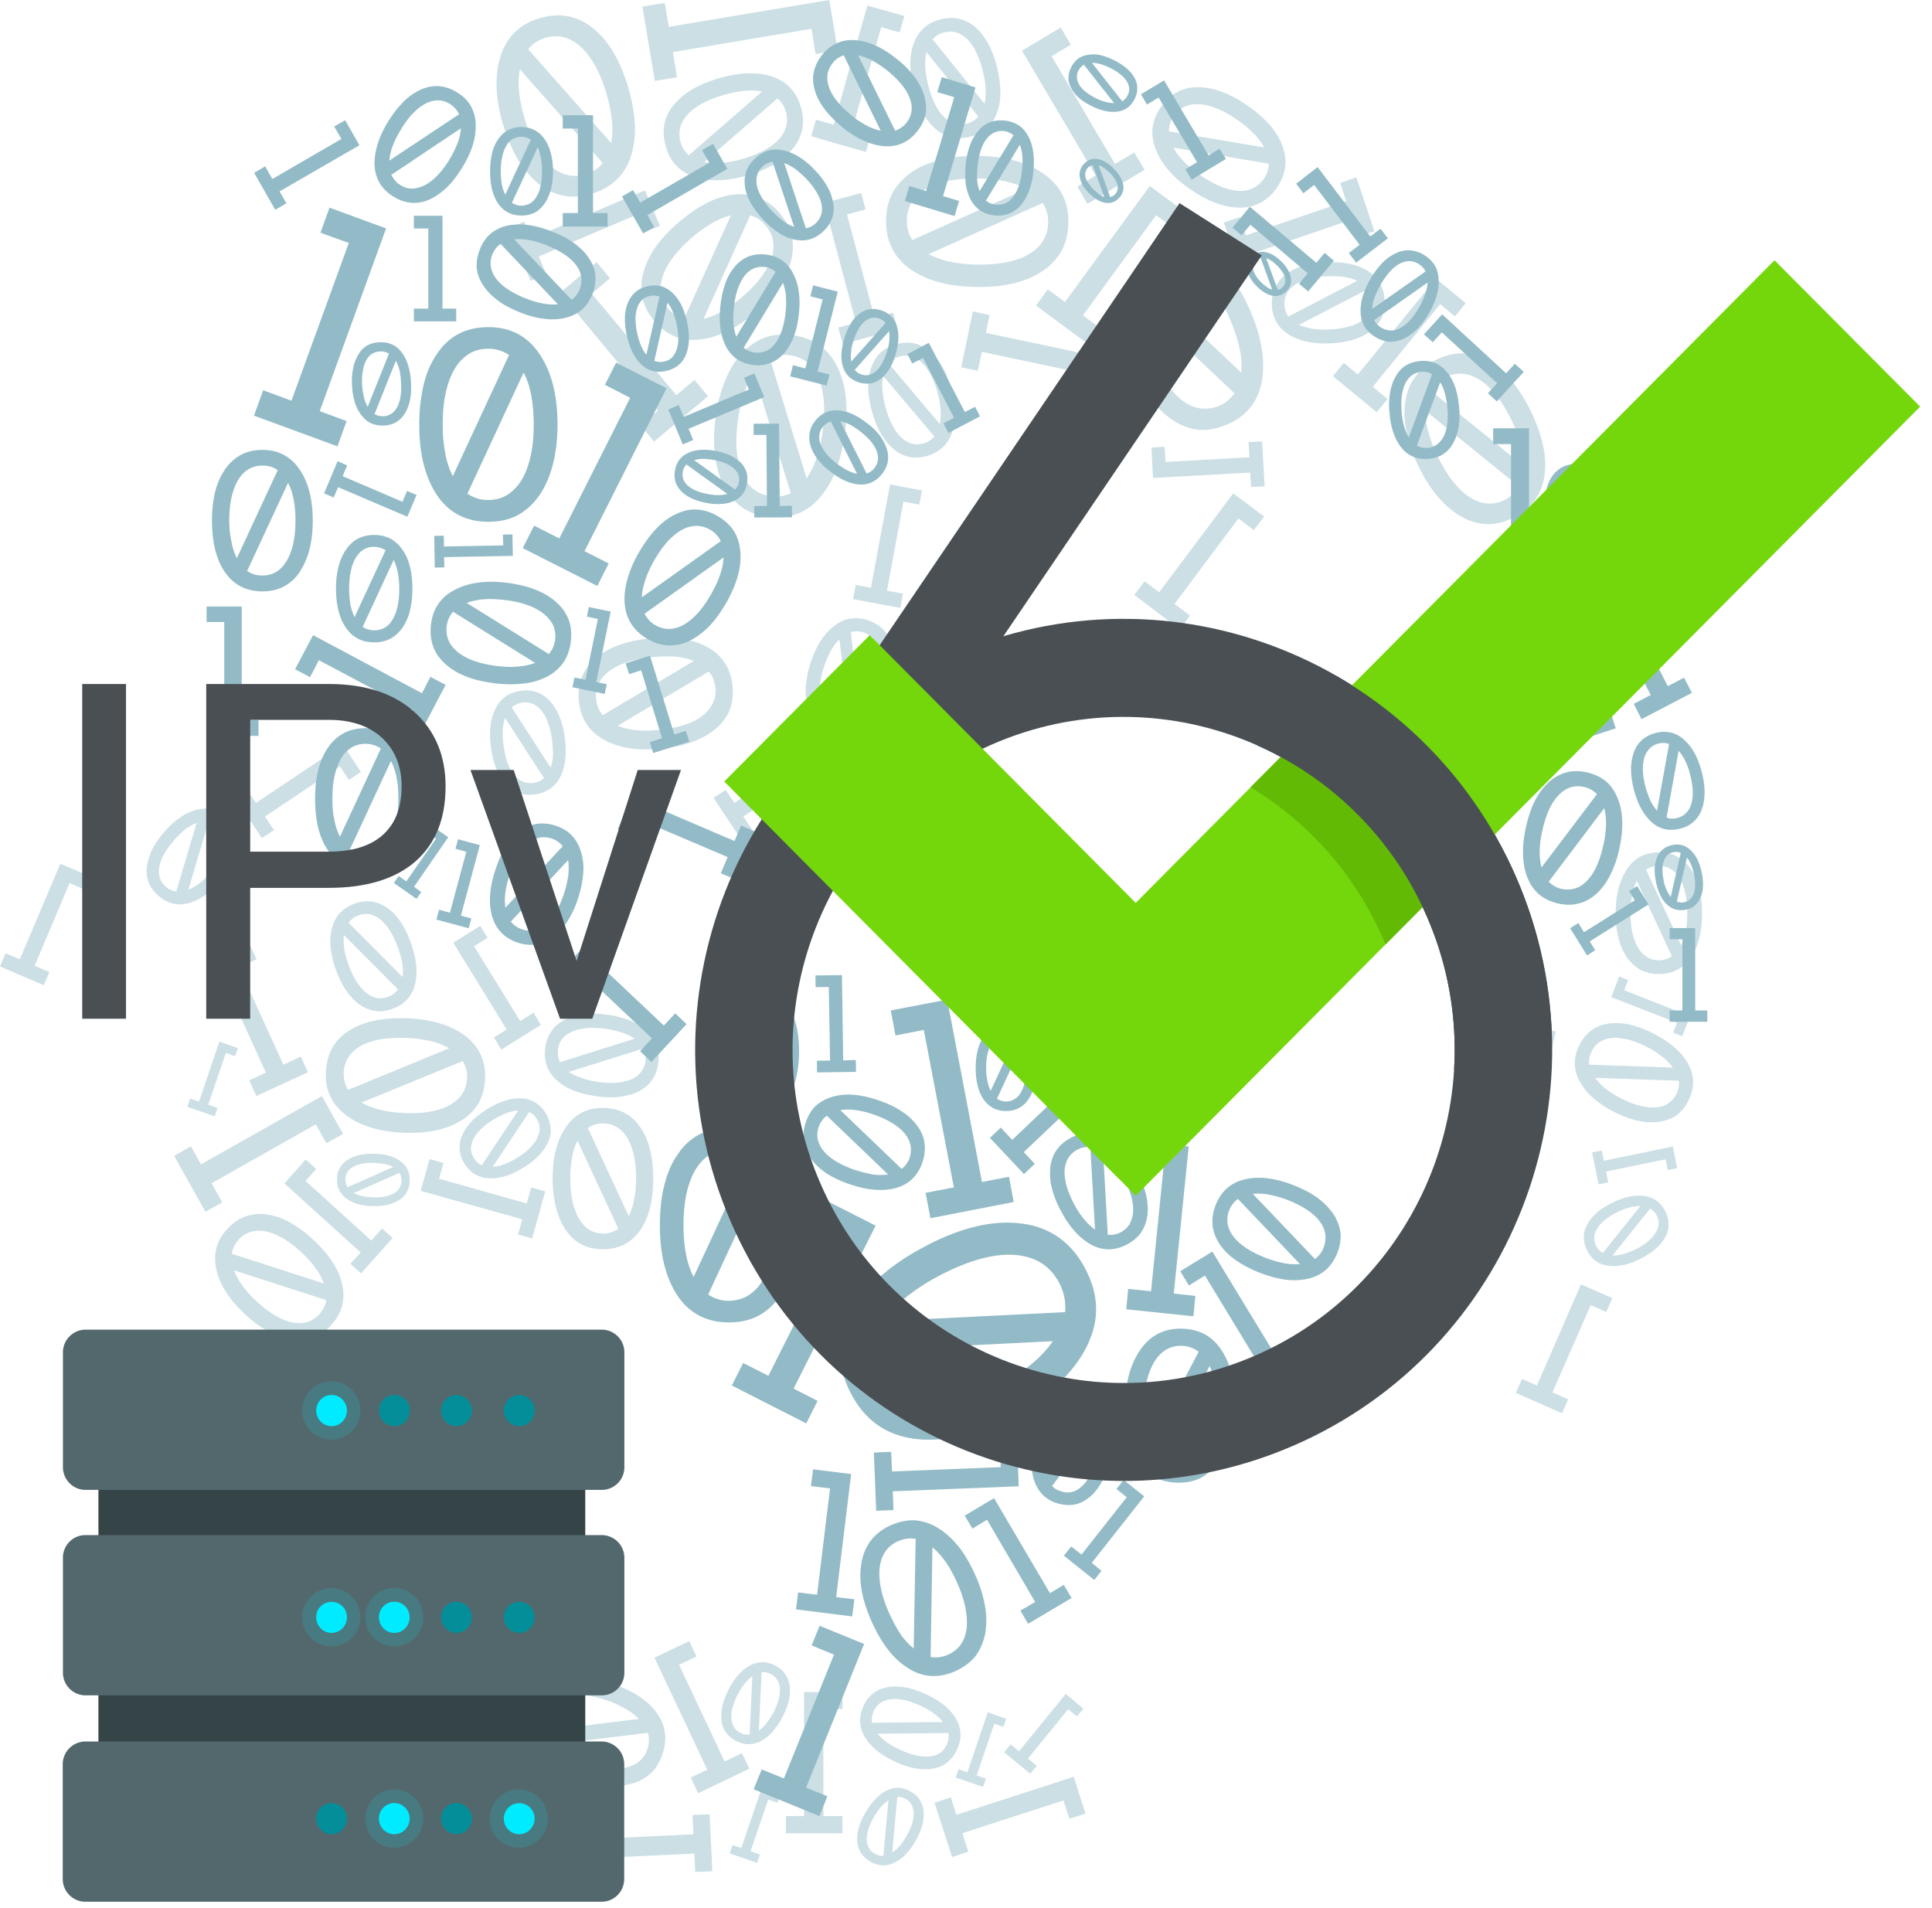<svg xmlns="http://www.w3.org/2000/svg" width="163" height="161" fill="none" viewBox="0 0 163 161"><path fill="#CBDFE5" fill-rule="evenodd" d="M47.751 103.803c-.38-.548-.654-1.186-.836-1.901a10.146 10.146 0 01-.289-2.464c0-.912.091-1.733.289-2.463.182-.73.471-1.353.836-1.886a3.631 3.631 0 011.339-1.216c.517-.274 1.11-.396 1.779-.396.669 0 1.277.137 1.794.396.517.273.973.669 1.338 1.216.38.532.654 1.171.837 1.886.182.73.273 1.551.273 2.463 0 .913-.09 1.734-.273 2.464-.183.73-.456 1.369-.837 1.901-.745 1.064-1.794 1.597-3.132 1.597-.67 0-1.262-.137-1.78-.396-.517-.258-.957-.669-1.338-1.201zm5.916-4.38c0-.958-.107-1.794-.335-2.478-.213-.7-.532-1.232-.943-1.597-.41-.365-.912-.563-1.52-.563-.244 0-.472.03-.67.091-.212.061-.41.168-.608.29l3.452 7.435c.213-.41.365-.882.457-1.414.121-.532.167-1.11.167-1.764zm-2.783 4.654c.243 0 .471-.031.684-.107a2.49 2.49 0 00.609-.289l-3.452-7.436a4.584 4.584 0 00-.457 1.399 9.127 9.127 0 00-.152 1.78c0 .957.107 1.794.335 2.478.213.684.532 1.232.943 1.597.38.38.897.562 1.49.578zM23.907 89.828l-3.741-8.212 1.475-.684-.593-1.293-2.935 1.353 4.319 9.505-1.4.654.594 1.323 4.349-2.008-.593-1.323-1.475.685zM12.395 73.13c.06-.486.213-.973.456-1.475a7.757 7.757 0 011.05-1.505 7.034 7.034 0 011.353-1.217 4.285 4.285 0 011.384-.623c.471-.107.912-.122 1.323-.015.41.106.806.334 1.186.653.365.335.639.7.79 1.11.153.411.198.852.153 1.339a4.764 4.764 0 01-.456 1.46 7.89 7.89 0 01-1.05 1.49 7.696 7.696 0 01-1.353 1.232 4.697 4.697 0 01-1.384.638c-.928.228-1.764 0-2.51-.669-.364-.334-.638-.7-.79-1.095a2.574 2.574 0 01-.152-1.323zm5.383.502c.472-.532.806-1.034 1.034-1.536.213-.486.304-.943.259-1.353-.046-.41-.228-.76-.563-1.065a1.447 1.447 0 00-.426-.273 1.292 1.292 0 00-.471-.137l-1.718 5.794c.319-.122.623-.305.942-.548.32-.228.624-.532.943-.882zm-3.801 1.171c.136.122.273.213.425.274.152.076.305.121.472.137l1.718-5.794a4.139 4.139 0 00-.927.532c-.32.243-.624.548-.958.913-.472.532-.807 1.034-1.035 1.535-.213.487-.304.943-.258 1.354.06.41.243.76.563 1.05zm8.379-5.915l6.326-4.228.76 1.14 1.004-.668-1.506-2.297-7.345 4.912-.73-1.095-1.018.67 2.25 3.39 1.019-.669-.76-1.155zM2.921 81.479l2.95-6.98 1.247.547.472-1.11-2.494-1.064-3.422 8.06-1.201-.502L0 81.54l3.696 1.581.471-1.11-1.247-.532zm11.694 42.929l-6.478-6.234 1.125-1.187-1.034-.988-2.235 2.357 7.512 7.239-1.064 1.11 1.034 1.003 3.3-3.467-1.034-1.004-1.126 1.171zm11.162-5.292a2.69 2.69 0 01.426-.866c.198-.289.471-.563.79-.837.32-.274.64-.486.959-.639.32-.152.623-.243.927-.258.304-.03.578.015.837.122.243.106.471.273.684.517.198.243.335.501.396.76.06.274.045.547-.031.852a2.544 2.544 0 01-.426.866 5.051 5.051 0 01-.79.837c-.32.274-.64.486-.959.638a2.757 2.757 0 01-.927.274c-.608.046-1.11-.167-1.506-.654-.197-.243-.334-.486-.395-.76-.06-.274-.06-.548.015-.852zm3.33.806c.335-.289.594-.578.776-.866.183-.289.274-.563.274-.822a.993.993 0 00-.259-.714 1.052 1.052 0 00-.243-.213 1.129 1.129 0 00-.274-.137l-1.596 3.467c.212-.046.425-.137.638-.258.228-.092.456-.259.685-.457zm-2.478.396c.076.091.152.152.243.213.091.06.183.106.274.136l1.596-3.467a2.92 2.92 0 00-.623.244 4.082 4.082 0 00-.684.486c-.335.289-.609.578-.776.867-.182.289-.274.563-.289.821 0 .244.076.487.259.7zm-2.007-7.3c-.654-.091-1.308-.319-1.962-.669-.654-.35-1.323-.851-1.992-1.475-.67-.623-1.202-1.247-1.612-1.886-.396-.638-.67-1.262-.806-1.9-.137-.639-.137-1.247.015-1.81.152-.563.456-1.095.928-1.597.456-.502.958-.851 1.52-1.049a3.696 3.696 0 011.795-.167 5.596 5.596 0 011.946.669c.654.365 1.323.851 1.992 1.475.67.623 1.202 1.247 1.612 1.886a5.53 5.53 0 01.821 1.916c.274 1.277-.045 2.418-.958 3.406-.456.502-.958.852-1.505 1.049a3.906 3.906 0 01-1.794.152zm.82-7.345c-.699-.654-1.383-1.14-2.037-1.444-.654-.304-1.262-.441-1.81-.38-.547.045-1.034.288-1.444.729a2.712 2.712 0 00-.396.563 2.243 2.243 0 00-.197.639l7.77 2.509a5.322 5.322 0 00-.714-1.308 8.963 8.963 0 00-1.171-1.308zm1.49 5.216c.168-.182.29-.365.396-.562.092-.198.168-.411.198-.639l-7.77-2.509c.151.426.38.851.699 1.292.32.441.715.882 1.201 1.323.7.654 1.384 1.141 2.038 1.445.654.304 1.247.441 1.81.38.547-.045 1.018-.289 1.429-.73zm-9.078-11.055l8.79-4.973.897 1.597 1.4-.79-1.78-3.194-10.204 5.763-.851-1.52-1.415.805 2.646 4.715 1.415-.791-.898-1.612zm12.501-15.07a4.725 4.725 0 01-1.141-1.186c-.335-.487-.623-1.08-.867-1.75a8.349 8.349 0 01-.456-1.9 4.358 4.358 0 01.122-1.627c.136-.502.35-.928.669-1.263a3.023 3.023 0 011.216-.79c.502-.183.974-.244 1.445-.183.456.061.897.244 1.323.532.426.29.79.685 1.125 1.172.335.486.624 1.08.867 1.763.243.685.395 1.308.456 1.901a4.83 4.83 0 01-.106 1.643c-.274 1.003-.897 1.673-1.901 2.037-.502.183-.973.244-1.43.183-.47-.06-.897-.243-1.322-.532zm3.208-4.851c-.258-.715-.563-1.293-.912-1.75-.35-.455-.73-.76-1.126-.927-.41-.167-.836-.167-1.277-.015a1.55 1.55 0 00-.471.258 1.74 1.74 0 00-.365.38l4.562 4.578c.045-.365.03-.745-.03-1.17a10.827 10.827 0 00-.38-1.354zm-.821 4.197a1.54 1.54 0 00.471-.259 1.74 1.74 0 00.365-.38l-4.562-4.577c-.045.35-.03.745.03 1.155.062.426.183.867.366 1.37.258.714.562 1.292.912 1.748.35.456.73.76 1.125.928a1.73 1.73 0 001.293.015zm11.147 2.038l-3.893-6.311 1.14-.715-.623-1.004-2.266 1.415 4.501 7.33-1.08.668.624 1.02 3.346-2.084-.624-1.019-1.125.7zM42.687 66.18a4.32 4.32 0 01-.806-1.307 7.242 7.242 0 01-.456-1.78 7.467 7.467 0 01-.045-1.824 4.15 4.15 0 01.425-1.475c.213-.441.502-.776.852-1.034.35-.244.776-.41 1.262-.472.487-.076.943-.03 1.354.107.41.137.775.395 1.11.745.319.35.593.79.806 1.292.213.518.365 1.11.456 1.78.091.669.106 1.277.045 1.84a4.39 4.39 0 01-.41 1.475c-.441.852-1.14 1.353-2.13 1.49a2.78 2.78 0 01-1.337-.106c-.426-.137-.791-.38-1.126-.73zm3.878-3.801c-.091-.7-.258-1.293-.486-1.78-.229-.486-.517-.836-.852-1.064a1.605 1.605 0 00-1.156-.258c-.182.03-.334.076-.486.137a1.49 1.49 0 00-.411.273l3.285 5.08c.106-.32.182-.685.197-1.08 0-.41-.03-.852-.09-1.308zM45 66.059c.182-.03.334-.076.486-.137a1.93 1.93 0 00.411-.273l-3.285-5.08c-.106.32-.182.67-.197 1.065-.016.395 0 .836.076 1.323.106.7.258 1.292.486 1.78.228.486.517.836.852 1.064.35.228.73.304 1.17.258zm17.715 2.829l6.326-4.228.76 1.14 1.004-.668-1.52-2.297-7.33 4.912-.73-1.095-1.02.67 2.251 3.39 1.02-.669-.761-1.155zm5.444-9.308a4.744 4.744 0 01-.167-1.702 8.777 8.777 0 01.41-1.992 7.64 7.64 0 01.852-1.84 4.773 4.773 0 011.14-1.247c.426-.32.882-.533 1.354-.609a3.01 3.01 0 011.49.152c.517.168.958.426 1.293.776.334.35.578.776.73 1.293a4.69 4.69 0 01.167 1.688 8.777 8.777 0 01-.41 1.992 8.734 8.734 0 01-.837 1.855c-.335.517-.7.943-1.14 1.262-.852.639-1.795.79-2.844.441-.517-.167-.958-.426-1.293-.776a3.14 3.14 0 01-.745-1.292zm5.703-1.885c.243-.745.365-1.414.38-2.007.015-.593-.107-1.095-.335-1.49-.228-.396-.578-.67-1.034-.837a1.723 1.723 0 00-.547-.091c-.183 0-.365.015-.548.06l.791 6.677c.258-.274.502-.593.715-.974a7.27 7.27 0 00.578-1.338zm-3.346 2.89c.182.06.365.09.547.09.183 0 .365-.014.548-.06l-.79-6.676a4.371 4.371 0 00-.716.958 7.85 7.85 0 00-.577 1.338c-.244.745-.365 1.415-.38 2.008-.016.593.106 1.095.334 1.49.228.426.563.7 1.034.852zm4.319-10.752l1.384-7.512 1.338.259.228-1.202-2.692-.502-1.612 8.714-1.277-.243-.228 1.201 3.984.745.213-1.201-1.338-.259zm3.315 4.061l3.74-2.753.503.684.593-.44-.989-1.354-4.349 3.178-.456-.638-.608.44 1.46 2.008.593-.441-.487-.684zm-17.747 7.573c-.547.471-1.2.836-1.977 1.125-.775.289-1.657.471-2.645.578-1.004.091-1.901.076-2.707-.046-.806-.137-1.521-.365-2.145-.73-.623-.35-1.11-.79-1.46-1.338-.35-.547-.562-1.186-.623-1.916-.076-.745.015-1.414.243-2.007a3.96 3.96 0 011.171-1.597 6.009 6.009 0 011.962-1.11c.76-.274 1.642-.472 2.646-.563 1.004-.091 1.9-.076 2.707.046.806.121 1.52.365 2.16.714 1.231.715 1.93 1.795 2.068 3.27a4.36 4.36 0 01-.244 2.007c-.228.578-.623 1.11-1.156 1.567zm-5.368-6.022c-1.049.106-1.93.304-2.66.623-.73.32-1.278.715-1.628 1.202-.365.501-.517 1.064-.456 1.718.03.258.091.502.182.73.092.228.213.44.38.623l7.695-4.577a6.035 6.035 0 00-1.581-.365c-.593-.03-1.232-.03-1.932.046zm5.323 2.57a2.855 2.855 0 00-.183-.73 2.02 2.02 0 00-.38-.624L52.1 61.24c.457.182.974.304 1.551.364.578.061 1.232.046 1.947-.015 1.05-.106 1.931-.32 2.661-.623.73-.304 1.278-.715 1.627-1.217.38-.502.533-1.08.472-1.733zm-6.95 92.443a6.084 6.084 0 01-2.068.213c-.745-.046-1.551-.213-2.418-.502a10.202 10.202 0 01-2.235-1.034c-.624-.411-1.14-.867-1.52-1.399a3.664 3.664 0 01-.73-1.658c-.092-.578-.031-1.186.166-1.825.213-.638.517-1.171.943-1.596.41-.411.943-.715 1.567-.913a5.995 5.995 0 012.053-.213c.745.046 1.55.213 2.418.502.866.289 1.611.624 2.25 1.034.624.396 1.14.867 1.536 1.399.776 1.05.958 2.221.532 3.498-.213.639-.517 1.171-.927 1.581a3.914 3.914 0 01-1.567.913zm-2.296-7.026c-.912-.304-1.718-.456-2.448-.456s-1.323.122-1.81.411c-.486.273-.821.699-1.004 1.277a2.164 2.164 0 00-.121.684c0 .228.015.441.076.669l8.105-.988a5.229 5.229 0 00-1.186-.882 7.914 7.914 0 00-1.612-.715zm3.513 4.121c.076-.228.121-.456.121-.684 0-.228-.015-.441-.076-.669l-8.105.988c.32.32.7.609 1.171.882.472.259 1.019.487 1.643.7.912.304 1.718.456 2.448.456.715 0 1.323-.137 1.81-.41.47-.274.805-.7.988-1.263zm3.878 7.208l-8.957.426-.076-1.627-1.43.061.152 3.254 10.387-.486.076 1.551 1.444-.061-.228-4.806-1.445.061.077 1.627zm20.255-5.55c-.471.091-.973.076-1.52-.015a6.494 6.494 0 01-1.719-.563 6.892 6.892 0 01-1.551-.943 4.38 4.38 0 01-1.004-1.14c-.243-.411-.38-.837-.395-1.262a3.045 3.045 0 01.274-1.324c.197-.456.471-.805.806-1.079.334-.274.745-.441 1.216-.532.472-.092.974-.076 1.506.015s1.11.289 1.718.562a7.464 7.464 0 011.551.928c.426.35.76.73 1.004 1.141.486.821.517 1.688.106 2.585a2.797 2.797 0 01-.806 1.079c-.319.274-.714.457-1.186.548zm-1.11-5.307c-.639-.289-1.216-.472-1.749-.533-.517-.06-.973-.015-1.353.152a1.64 1.64 0 00-.837.852 1.461 1.461 0 00-.136.487 2.596 2.596 0 000 .486l5.976-.06a4.131 4.131 0 00-.79-.746 6.243 6.243 0 00-1.11-.638zm2.236 3.284a1.46 1.46 0 00.136-.486c.016-.168.016-.32 0-.487l-5.976.061c.198.258.472.502.79.73.32.228.7.441 1.141.639.639.289 1.217.471 1.75.532.516.061.972.015 1.353-.152.35-.152.623-.441.805-.837zm6.843 1.187l3.39-4.167.746.608.547-.654-1.49-1.247-3.938 4.836-.715-.578-.548.669 2.205 1.81.548-.669-.745-.608zm-5.536 6.295l8.531-2.767.502 1.551 1.354-.441-.989-3.103-9.9 3.209-.47-1.475-1.37.456 1.476 4.578 1.368-.457-.502-1.551zm-3.269-1.825c.03.381-.015.776-.122 1.187a6.28 6.28 0 01-.563 1.307 5.287 5.287 0 01-.851 1.141 3.289 3.289 0 01-.958.684 2.036 2.036 0 01-1.004.213 2.16 2.16 0 01-1.003-.319 2.359 2.359 0 01-.776-.715 2.113 2.113 0 01-.32-.988 3.2 3.2 0 01.138-1.171c.121-.411.304-.852.577-1.293.259-.456.548-.836.852-1.141.304-.304.624-.547.958-.699.67-.319 1.354-.274 2.007.122.335.197.593.441.76.714.168.259.274.578.305.958zm-4.182.441c-.274.472-.456.913-.547 1.323-.092.411-.092.761.015 1.065.09.304.289.547.578.715.121.06.243.121.364.152.122.03.244.045.38.03l.427-4.684a3.543 3.543 0 00-.64.563 6.18 6.18 0 00-.577.836zm2.707-1.49a1.234 1.234 0 00-.365-.152 1.039 1.039 0 00-.38-.03l-.426 4.683c.213-.137.426-.319.623-.547.198-.228.396-.517.578-.836.274-.472.456-.913.548-1.323.09-.411.09-.761-.016-1.065-.076-.304-.258-.547-.562-.73zm-6.98 1.43v-9.033h1.612v-1.43h-3.24v10.463h-1.535v1.444h4.775v-1.444h-1.612zm-8.334-4.608l-3.847-8.166 1.475-.685-.608-1.307-2.935 1.399 4.456 9.458-1.4.654.624 1.323 4.319-2.068-.624-1.308-1.46.7z" clip-rule="evenodd"/><path fill="#CBDFE5" fill-rule="evenodd" d="M60.875 145.166a3.907 3.907 0 01.076-1.247c.106-.441.289-.913.532-1.399.259-.487.533-.897.837-1.232.304-.334.623-.593.973-.776.35-.182.7-.273 1.05-.273.349 0 .699.106 1.064.289.365.182.638.425.836.714.198.289.335.639.38 1.019.046.396.015.806-.076 1.247a5.938 5.938 0 01-.547 1.384 6.012 6.012 0 01-.837 1.232 3.525 3.525 0 01-.973.775c-.7.35-1.399.35-2.114-.03a2.156 2.156 0 01-.836-.715c-.198-.258-.32-.593-.365-.988zm4.364-.654c.274-.517.441-.989.517-1.414.076-.426.061-.806-.06-1.126a1.337 1.337 0 00-.654-.73 1.755 1.755 0 00-.396-.136 1.129 1.129 0 00-.395-.016l-.228 4.927a3.12 3.12 0 00.639-.623c.197-.243.395-.548.577-.882zm-2.783 1.688c.122.061.259.122.396.137.137.015.258.03.395.015l.228-4.927c-.228.152-.425.365-.638.608a6.158 6.158 0 00-.578.897c-.259.517-.441.989-.517 1.415-.076.425-.061.806.06 1.11.122.334.335.578.654.745zm.867 9.991l1.49-4.365.776.274.243-.699-1.566-.533-1.718 5.049-.745-.243-.244.699 2.312.791.243-.699-.79-.274zm19.07-6.387l1.49-4.364.776.258.243-.684-1.566-.548-1.719 5.064-.745-.258-.243.699 2.311.791.244-.7-.791-.258zM38.931 94.527c-.623.395-1.353.669-2.19.851-.82.168-1.748.243-2.782.183-1.035-.046-1.947-.198-2.753-.457-.806-.258-1.49-.608-2.068-1.064-.593-.456-1.019-.989-1.293-1.582-.273-.608-.395-1.292-.35-2.052.046-.76.229-1.43.548-2.008a4.142 4.142 0 011.445-1.46c.623-.395 1.338-.669 2.174-.836.822-.167 1.75-.228 2.783-.183 1.034.046 1.947.198 2.753.457a6.79 6.79 0 012.098 1.049c1.156.912 1.703 2.129 1.627 3.65-.045.76-.228 1.43-.547 2.007a4.235 4.235 0 01-1.445 1.445zm-4.577-6.95c-1.08-.046-2.007.03-2.798.228-.79.213-1.4.532-1.84.989A2.515 2.515 0 0029 90.482a2.586 2.586 0 00.366 1.475l8.53-3.513c-.44-.259-.973-.456-1.55-.609a11.293 11.293 0 00-1.993-.258zm5.049 3.422a2.586 2.586 0 00-.076-.776 2.521 2.521 0 00-.29-.7l-8.53 3.498c.44.259.942.456 1.535.608.594.152 1.247.228 1.993.274 1.08.06 2.007-.03 2.798-.228.79-.213 1.399-.532 1.84-.988.456-.441.684-1.004.73-1.688zm-21.838 2.205l1.49-4.365.776.274.244-.684-1.567-.548-1.718 5.064-.745-.258-.244.7 2.312.79.243-.7-.79-.273zm30.065-7.163c.471-.243 1.003-.395 1.612-.471.608-.076 1.262-.061 2.007.045.73.107 1.384.259 1.931.502.563.228 1.034.517 1.414.882.396.365.67.76.822 1.217.152.44.197.943.121 1.49-.076.547-.243 1.004-.517 1.4a2.977 2.977 0 01-1.11.957c-.471.243-1.004.395-1.597.471-.593.077-1.262.061-1.992-.045-.73-.107-1.384-.259-1.946-.487a4.636 4.636 0 01-1.43-.882c-.775-.714-1.08-1.627-.943-2.707.076-.547.244-1.003.517-1.399.274-.41.64-.73 1.11-.973zm2.843 5.247c.76.106 1.445.106 2.008 0 .578-.107 1.034-.29 1.368-.593.335-.29.548-.685.609-1.156.03-.198.03-.38 0-.563a1.587 1.587 0 00-.168-.517l-6.295 1.977c.304.213.669.38 1.08.517a7.54 7.54 0 001.398.335zm-3.39-2.753c-.031.198-.016.38 0 .563.03.182.075.35.166.517l6.296-1.977a4.075 4.075 0 00-1.064-.517 8.26 8.26 0 00-1.4-.32c-.76-.106-1.429-.106-2.007 0-.578.107-1.034.305-1.384.594-.334.273-.547.654-.608 1.14zm-2.647 13.002l-7.39-2.083.364-1.338-1.17-.32-.746 2.677 8.577 2.402-.365 1.278 1.186.334 1.11-3.969-1.186-.334-.38 1.353z" clip-rule="evenodd"/><path fill="#CBDFE5" fill-rule="evenodd" d="M46.246 96.352c-.183.41-.441.79-.806 1.155-.35.365-.79.715-1.323 1.034-.532.32-1.034.563-1.52.7-.488.137-.944.198-1.385.167a2.643 2.643 0 01-1.17-.35 2.727 2.727 0 01-.867-.897 2.612 2.612 0 01-.396-1.186 2.51 2.51 0 01.228-1.217c.183-.41.441-.79.791-1.155.35-.365.79-.7 1.323-1.034.532-.32 1.034-.563 1.52-.715a3.74 3.74 0 011.385-.183c.882.061 1.55.487 2.022 1.263.228.395.365.79.395 1.186.061.425-.015.82-.197 1.231zm-4.593-1.901c-.547.334-.988.684-1.307 1.064-.32.365-.517.745-.578 1.11-.076.365 0 .73.212 1.08.092.137.183.258.29.365.106.106.243.182.38.243l3.071-4.623a3.002 3.002 0 00-.973.228c-.365.122-.73.304-1.095.533zm3.65-.016a2.35 2.35 0 00-.289-.365 1.247 1.247 0 00-.38-.243l-3.072 4.623c.304-.015.623-.091.958-.213.335-.121.7-.304 1.08-.532.547-.335.988-.7 1.308-1.065.319-.365.517-.745.593-1.11.076-.38.015-.745-.198-1.095zM31.328 104.67l-5.55-5.034.896-1.004-.882-.806-1.794 2.023 6.433 5.824-.867.958.897.806 2.661-2.98-.897-.806-.897 1.019z" clip-rule="evenodd"/><path fill="#CBDFE5" fill-rule="evenodd" d="M33.7 101.233a3.251 3.251 0 01-.989.411c-.38.091-.805.121-1.262.121a5.154 5.154 0 01-1.262-.182 3.135 3.135 0 01-.958-.456 1.949 1.949 0 01-.608-.715 1.848 1.848 0 01-.183-.928c0-.35.076-.654.229-.927.136-.274.364-.502.638-.685.274-.182.608-.32.973-.41.38-.092.791-.122 1.263-.122.471.015.897.06 1.262.167.365.107.7.259.973.456.547.396.806.943.79 1.643-.014.35-.075.654-.227.927-.137.289-.35.517-.639.7zm-2.16-3.118a4.116 4.116 0 00-1.277.137c-.35.107-.639.259-.821.472a1.105 1.105 0 00-.304.775 1.296 1.296 0 00.182.669l3.848-1.703a3.03 3.03 0 00-.715-.258 8.397 8.397 0 00-.912-.091zm2.343 1.506a1.298 1.298 0 00-.183-.67l-3.847 1.704c.197.107.44.198.7.259.273.06.577.091.912.106.486.015.912-.03 1.277-.137.365-.106.639-.258.836-.471a1.24 1.24 0 00.304-.791zm93.462-2.753l2.007-8.804 1.581.365.32-1.4-3.148-.73-2.342 10.19-1.505-.335-.32 1.399 4.654 1.08.334-1.4-1.581-.365zm9.93-16.073a4.934 4.934 0 01-.715-1.627c-.167-.624-.243-1.339-.243-2.114 0-.776.076-1.49.243-2.114a5.67 5.67 0 01.715-1.627c.319-.472.699-.821 1.14-1.05.441-.228.958-.35 1.536-.35.578 0 1.095.123 1.536.35a3.15 3.15 0 011.156 1.05c.319.456.563 1.004.715 1.627.152.624.243 1.323.243 2.114 0 .79-.076 1.49-.243 2.114a4.818 4.818 0 01-.715 1.627c-.639.912-1.536 1.383-2.692 1.383a3.314 3.314 0 01-1.536-.35 3.329 3.329 0 01-1.14-1.033zm5.079-3.756c0-.822-.091-1.536-.289-2.13-.182-.593-.456-1.049-.806-1.368a1.898 1.898 0 00-1.293-.487c-.212 0-.395.03-.577.076-.183.061-.35.137-.517.244l2.965 6.371c.182-.35.304-.76.395-1.216.076-.441.122-.943.122-1.49zm-2.388 3.984c.198 0 .396-.03.578-.091.183-.061.35-.137.517-.244l-2.965-6.371c-.182.35-.304.745-.395 1.2a7.681 7.681 0 00-.137 1.522c0 .82.091 1.535.289 2.129.182.593.456 1.049.821 1.368.35.32.775.487 1.292.487zm-8.987 36.451l3.224-7.36 1.308.578.517-1.171-2.646-1.156-3.711 8.531-1.262-.547-.517 1.171 3.893 1.718.517-1.171-1.323-.593zm9.003-22.826a5.188 5.188 0 01-1.795-.091c-.638-.137-1.308-.395-2.007-.745a9.01 9.01 0 01-1.779-1.186 5.069 5.069 0 01-1.126-1.4c-.273-.501-.41-1.003-.41-1.52 0-.502.121-1.019.395-1.551a3.413 3.413 0 011.019-1.232c.411-.304.897-.487 1.46-.563a5.083 5.083 0 011.779.092c.624.136 1.293.395 2.007.76.7.365 1.293.76 1.78 1.186.486.426.866.897 1.14 1.4.532 1.003.532 2.022 0 3.071a3.526 3.526 0 01-1.004 1.232c-.41.273-.897.456-1.459.547zm-1.019-6.31c-.745-.38-1.414-.624-2.038-.715-.623-.107-1.156-.061-1.597.106-.456.183-.79.487-1.034.958-.091.183-.152.38-.197.563-.031.182-.046.38-.016.578l7.056.243a4.602 4.602 0 00-.897-.912 6.61 6.61 0 00-1.277-.822zm2.463 3.984a2.74 2.74 0 00.198-.563c.03-.183.046-.38.015-.578l-7.056-.243c.228.32.517.623.882.912.365.29.806.563 1.308.821.745.38 1.414.624 2.038.715.623.107 1.155.06 1.596-.106a2.067 2.067 0 001.019-.958zm.396-6.889l-4.79-1.886.334-.867-.76-.289-.669 1.734 5.55 2.175-.319.82.76.305 1.004-2.57-.776-.304-.334.882zm-6.326 13.413l5.033-1.035.182.913.791-.168-.365-1.824-5.824 1.201-.182-.867-.806.168.547 2.691.806-.167-.182-.912zm4.987 5.55c-.197.35-.471.684-.821.988-.349.305-.775.578-1.292.837a5.752 5.752 0 01-1.445.517 3.657 3.657 0 01-1.277.045 2.23 2.23 0 01-1.034-.41 2.367 2.367 0 01-.715-.897 2.535 2.535 0 01-.274-1.11c0-.365.107-.73.304-1.08.198-.35.472-.684.821-.989a5.59 5.59 0 011.293-.821 5.54 5.54 0 011.445-.517 3.657 3.657 0 011.277-.045c.791.121 1.384.562 1.749 1.323.182.38.274.745.258 1.11.016.334-.091.699-.289 1.049zm-4.029-2.129c-.533.259-.958.547-1.278.867-.319.304-.532.638-.623.973-.092.335-.061.669.106 1.004.061.137.152.258.243.349.092.107.198.183.32.259l3.178-3.969c-.289 0-.578.046-.912.122-.35.091-.685.228-1.034.395zm3.33.304a1.21 1.21 0 00-.243-.35 1.343 1.343 0 00-.32-.258l-3.178 3.969c.274 0 .578-.031.897-.122.32-.091.669-.228 1.034-.395.533-.259.958-.548 1.278-.867.319-.319.532-.639.623-.973.107-.335.061-.669-.091-1.004zM98.923 35.432c-.7-.471-1.338-1.095-1.916-1.885-.578-.776-1.08-1.719-1.521-2.829-.441-1.11-.715-2.129-.836-3.102a7.779 7.779 0 01.106-2.677c.183-.836.532-1.535 1.019-2.098.502-.578 1.14-1.019 1.946-1.338.806-.32 1.597-.457 2.342-.38.761.075 1.491.35 2.19.82.7.457 1.338 1.08 1.901 1.871.563.776 1.064 1.734 1.505 2.829.441 1.11.715 2.129.837 3.102.121.958.091 1.855-.091 2.692-.396 1.642-1.384 2.782-3.011 3.436-.806.32-1.582.457-2.342.38-.7-.09-1.43-.35-2.13-.82zm5.018-8.09c-.456-1.156-.988-2.098-1.566-2.813-.593-.73-1.217-1.217-1.901-1.46-.67-.243-1.369-.228-2.084.046a2.85 2.85 0 00-.76.44c-.228.183-.41.396-.578.64l7.68 7.253a7.01 7.01 0 00-.122-1.916c-.137-.7-.365-1.43-.669-2.19zm-1.141 6.92c.289-.122.548-.26.761-.442a3.42 3.42 0 00.593-.638l-7.68-7.254c-.06.578-.03 1.216.107 1.9.137.685.35 1.415.669 2.206.456 1.155.988 2.098 1.566 2.828.593.73 1.217 1.217 1.901 1.46.669.228 1.369.213 2.083-.06zm-3.71 16.697l5.399-7.224 1.292.989.867-1.14-2.6-1.962-6.25 8.348-1.232-.927-.867 1.155 3.832 2.89.867-1.156-1.308-.973zm6.326-12.379l-7.086.395-.076-1.277-1.11.061.136 2.57 8.197-.456.076 1.216 1.141-.06-.213-3.787-1.141.06.076 1.278zm-44.359 2.388c-.38-.76-.623-1.628-.745-2.586a12.802 12.802 0 01.076-3.208c.168-1.171.426-2.205.806-3.102.365-.898.837-1.658 1.414-2.266.578-.624 1.217-1.065 1.932-1.323.714-.259 1.49-.32 2.357-.198.867.122 1.597.395 2.22.836.624.441 1.125 1.035 1.506 1.795.38.745.623 1.612.73 2.57.106.958.076 2.038-.092 3.209-.167 1.17-.425 2.205-.79 3.117a7.709 7.709 0 01-1.415 2.296c-1.14 1.232-2.585 1.734-4.303 1.49-.867-.121-1.597-.395-2.205-.836a5.1 5.1 0 01-1.49-1.794zm8.349-4.547c.167-1.232.182-2.312.015-3.24-.152-.927-.471-1.657-.927-2.22-.472-.547-1.08-.882-1.84-.988a2.859 2.859 0 00-.882 0 3.216 3.216 0 00-.822.259l3.103 10.127a6.695 6.695 0 00.836-1.718c.243-.654.41-1.4.517-2.22zm-4.395 5.444a2.852 2.852 0 001.703-.259l-3.102-10.128a6.135 6.135 0 00-.836 1.704c-.228.654-.396 1.414-.517 2.25-.168 1.232-.183 2.312-.016 3.24.153.927.472 1.657.928 2.22.472.532 1.08.866 1.84.973zm58.304 1.734c-.715-.396-1.369-.959-1.977-1.658-.608-.715-1.156-1.566-1.658-2.6-.502-1.02-.836-1.993-1.019-2.905-.182-.912-.212-1.764-.091-2.57.122-.806.396-1.505.837-2.083a4.801 4.801 0 011.779-1.43c.745-.365 1.49-.547 2.22-.532.73.015 1.445.228 2.159.623.7.396 1.354.943 1.947 1.658s1.14 1.566 1.642 2.6a12.61 12.61 0 011.034 2.905 7.15 7.15 0 01.107 2.585c-.259 1.597-1.126 2.768-2.631 3.498-.745.365-1.49.547-2.205.532a4.693 4.693 0 01-2.144-.623zm4.227-8.121c-.517-1.065-1.095-1.931-1.703-2.585-.608-.654-1.262-1.08-1.916-1.262-.669-.183-1.323-.122-1.992.197a2.61 2.61 0 00-.7.487c-.197.182-.365.41-.517.654l7.878 6.387c.015-.578-.076-1.186-.244-1.825a13.497 13.497 0 00-.806-2.053zm-.608 6.706a2.61 2.61 0 00.7-.486c.197-.183.365-.411.517-.654l-7.878-6.387a6.06 6.06 0 00.244 1.81c.167.638.441 1.338.79 2.068.517 1.064 1.095 1.93 1.704 2.585.623.654 1.262 1.064 1.916 1.262a2.792 2.792 0 002.007-.198zM75.382 37.88c-.41-.35-.76-.79-1.08-1.322-.303-.533-.547-1.171-.744-1.886-.198-.73-.305-1.4-.305-2.007 0-.609.076-1.171.259-1.673s.441-.928.79-1.247c.35-.32.791-.563 1.324-.7a3.2 3.2 0 011.505-.076c.472.107.913.32 1.323.67.41.334.76.775 1.065 1.307.304.532.547 1.171.745 1.886.198.73.304 1.399.304 2.007a4.682 4.682 0 01-.258 1.688c-.365 1.004-1.08 1.658-2.13 1.947a3.144 3.144 0 01-1.49.076 2.987 2.987 0 01-1.308-.67zm3.726-4.729c-.198-.76-.471-1.384-.79-1.885-.32-.502-.685-.852-1.096-1.065a1.879 1.879 0 00-1.322-.122 1.451 1.451 0 00-.518.229 1.794 1.794 0 00-.41.35l4.319 5.124a4.5 4.5 0 00.06-1.216c-.015-.442-.106-.913-.243-1.415zm-1.201 4.258a1.45 1.45 0 00.517-.228 1.79 1.79 0 00.41-.35l-4.318-5.11a3.86 3.86 0 00-.061 1.202c.03.441.121.913.258 1.445.213.76.472 1.384.791 1.885.32.502.684.852 1.095 1.05.395.197.836.243 1.308.106zM73.786 26.81l-2.327-8.714 1.566-.425-.365-1.384-3.132.836 2.691 10.113-1.49.395.365 1.4 4.623-1.248-.365-1.399-1.566.426zm9.048 2.874l8.79 1.855-.335 1.597 1.399.289.654-3.193-10.174-2.145.32-1.505-1.415-.304-.973 4.714 1.4.289.334-1.597zm-25.776 3.665l-7.132-8.577 1.536-1.292-1.126-1.369-3.087 2.6 8.258 9.93-1.46 1.232 1.14 1.384 4.547-3.832-1.14-1.369-1.536 1.293zm19.86-18.826c.7-.472 1.52-.822 2.464-1.05.943-.228 1.992-.334 3.178-.319 1.186.015 2.235.167 3.163.426.928.258 1.734.639 2.403 1.14.684.502 1.201 1.08 1.536 1.764.334.685.486 1.46.471 2.327-.015.867-.198 1.642-.563 2.327-.365.669-.897 1.247-1.596 1.718-.7.471-1.506.821-2.449 1.05-.943.228-1.992.319-3.178.303-1.186-.015-2.235-.152-3.163-.41a7.96 7.96 0 01-2.433-1.125c-1.354-.989-2.023-2.373-1.992-4.122.015-.866.198-1.642.563-2.311.38-.67.912-1.232 1.596-1.718zm5.49 7.8c1.232.016 2.296-.106 3.193-.364.898-.274 1.582-.67 2.069-1.201.486-.533.745-1.187.76-1.962 0-.32-.03-.608-.107-.882a3.062 3.062 0 00-.35-.791l-9.625 4.319a7.323 7.323 0 001.794.639c.684.136 1.43.228 2.266.243zm-5.9-3.74c0 .32.03.608.106.882s.198.532.35.79l9.626-4.318a7.202 7.202 0 00-1.78-.639 12.453 12.453 0 00-2.28-.243c-1.232-.015-2.297.106-3.194.365-.897.274-1.581.669-2.068 1.201-.487.533-.745 1.186-.76 1.962z" clip-rule="evenodd"/><path fill="#CBDFE5" fill-rule="evenodd" d="M91.365 26.612l6.174-8.455 1.52 1.11.974-1.338-3.026-2.235-7.163 9.793-1.444-1.08-.989 1.369 4.47 3.315.99-1.369-1.506-1.11zM56.769 4.395l11.694-1.962.35 2.13 1.855-.32-.7-4.243L56.42 2.266 56.085.243l-1.886.32 1.05 6.265 1.87-.304-.35-2.13zM45.455 15.526a7.796 7.796 0 01-1.749-2.053c-.502-.836-.912-1.825-1.262-2.95-.335-1.14-.517-2.19-.547-3.163-.03-.973.09-1.855.35-2.661.258-.806.669-1.475 1.216-2.007.547-.517 1.232-.913 2.068-1.156.837-.243 1.627-.304 2.372-.167.745.136 1.445.471 2.114 1.003.654.517 1.232 1.202 1.734 2.038.486.836.912 1.81 1.247 2.95.334 1.14.517 2.19.562 3.163a7.617 7.617 0 01-.334 2.677c-.532 1.596-1.643 2.646-3.3 3.148-.837.243-1.627.304-2.357.167-.76-.137-1.46-.472-2.114-.989zm5.718-7.618c-.35-1.187-.79-2.175-1.323-2.95-.517-.776-1.11-1.324-1.764-1.628-.654-.304-1.338-.35-2.084-.137a2.81 2.81 0 00-.806.38c-.243.153-.456.35-.638.578l7.01 7.923a7.225 7.225 0 00.061-1.916 13.75 13.75 0 00-.456-2.25zm-1.764 6.797a3.25 3.25 0 00.806-.365c.243-.152.456-.35.638-.578L43.858 5.84a6.49 6.49 0 00-.06 1.901c.06.685.228 1.445.456 2.266.35 1.186.79 2.175 1.323 2.95.517.776 1.11 1.323 1.764 1.628.638.288 1.338.334 2.068.121zM66.73 22.02c-.198.745-.548 1.475-1.05 2.205-.502.714-1.155 1.43-1.961 2.129-.806.7-1.612 1.232-2.403 1.612-.79.38-1.551.608-2.312.684-.76.076-1.46-.015-2.083-.274-.623-.258-1.201-.684-1.703-1.292-.517-.609-.852-1.232-1.004-1.916a4.413 4.413 0 01.061-2.13c.198-.744.532-1.46 1.034-2.19.502-.714 1.156-1.413 1.977-2.113.821-.7 1.612-1.232 2.388-1.627a6.502 6.502 0 012.311-.7c1.506-.137 2.783.38 3.802 1.597.517.608.836 1.232 1.003 1.901.152.67.137 1.369-.06 2.114zm-8.349-1.977c-.852.73-1.49 1.46-1.947 2.175-.44.714-.684 1.398-.699 2.052-.015.654.198 1.247.654 1.78.182.212.38.395.608.532.213.137.456.243.715.32l3.954-8.73c-.517.122-1.05.35-1.597.654-.563.335-1.125.73-1.688 1.217zm6.22-1.019a2.763 2.763 0 00-.593-.532 2.766 2.766 0 00-.715-.32l-3.939 8.73c.517-.122 1.034-.335 1.582-.64.547-.304 1.11-.714 1.688-1.216.851-.73 1.49-1.46 1.946-2.175.441-.714.685-1.399.685-2.053.015-.669-.213-1.262-.654-1.794zM45.455 21.64l8.273-3.529.623 1.506 1.323-.563-1.262-2.995-9.58 4.075-.609-1.43-1.323.563 1.87 4.425 1.324-.562-.639-1.49zm59.186-4.122a5.867 5.867 0 01-2.038-.38c-.7-.258-1.43-.654-2.19-1.17-.745-.518-1.368-1.065-1.855-1.643a5.704 5.704 0 01-1.065-1.78c-.228-.623-.319-1.216-.243-1.794a3.877 3.877 0 01.684-1.703c.38-.562.837-.973 1.354-1.262.517-.289 1.11-.426 1.764-.426.654 0 1.323.122 2.022.38.7.259 1.43.654 2.175 1.171a10.54 10.54 0 011.87 1.628c.487.562.852 1.155 1.08 1.779.456 1.232.289 2.402-.471 3.513a3.844 3.844 0 01-1.339 1.247 3.555 3.555 0 01-1.748.44zm-.228-7.39c-.791-.548-1.521-.928-2.221-1.14-.684-.214-1.307-.26-1.84-.122a2.206 2.206 0 00-1.323.927 2.209 2.209 0 00-.41 1.293l8.044 1.353a5.195 5.195 0 00-.897-1.186c-.38-.38-.821-.76-1.353-1.125zm2.22 4.957a2.347 2.347 0 00.41-1.277l-8.044-1.353c.213.395.502.79.882 1.17.38.38.836.76 1.368 1.141.791.547 1.521.928 2.221 1.14.684.213 1.307.26 1.84.122a2.397 2.397 0 001.323-.943zm6.949 1.885l-8.47 2.89-.517-1.536-1.338.457 1.034 3.071 9.808-3.345.502 1.46 1.354-.456-1.521-4.547-1.369.471.517 1.536zm2.236 15.664l5.687-6.98 1.247 1.034.912-1.11-2.509-2.068-6.6 8.09-1.186-.988-.912 1.125 3.695 3.041.913-1.11-1.247-1.034zm-.183-4.699c-.425.32-.912.563-1.49.73a8.29 8.29 0 01-1.946.304 8.1 8.1 0 01-1.977-.152c-.578-.137-1.095-.334-1.536-.623-.441-.29-.776-.624-1.004-1.034-.228-.41-.35-.882-.38-1.43-.015-.547.076-1.034.274-1.46.197-.425.501-.806.927-1.125.411-.32.913-.563 1.475-.73a7.414 7.414 0 011.962-.289c.73-.03 1.384.015 1.977.152a4.773 4.773 0 011.536.609c.867.562 1.323 1.399 1.368 2.478.016.548-.06 1.02-.258 1.445-.198.44-.502.806-.928 1.125zm-3.649-4.623c-.761.03-1.415.137-1.962.335-.548.198-.958.471-1.247.806a1.78 1.78 0 00-.411 1.232c0 .197.046.38.092.547.06.167.136.32.243.471l5.809-3.01a4.788 4.788 0 00-1.141-.335 8.069 8.069 0 00-1.383-.046zm3.771 2.099a2.081 2.081 0 00-.106-.548 1.973 1.973 0 00-.244-.471l-5.809 3.011c.319.152.7.259 1.125.335.426.06.898.09 1.415.06a7.102 7.102 0 001.961-.334c.548-.198.958-.472 1.247-.806.289-.35.426-.76.411-1.247zM71.885 10.964l2.463-8.683 1.551.456.396-1.384-3.118-.882-2.843 10.052-1.49-.425-.396 1.398 4.608 1.323.395-1.399-1.566-.456zm7.025-.106c-.425-.365-.775-.837-1.094-1.4-.305-.562-.548-1.231-.746-1.991a9.048 9.048 0 01-.273-2.099c.015-.639.106-1.216.319-1.749.198-.532.487-.958.867-1.292.38-.335.836-.563 1.399-.7.563-.137 1.08-.152 1.566-.03a3.34 3.34 0 011.369.73c.41.365.775.836 1.08 1.399.304.562.547 1.232.73 1.992.182.76.273 1.46.273 2.098 0 .64-.106 1.232-.304 1.75-.395 1.033-1.156 1.702-2.266 1.976-.563.137-1.08.152-1.566.03a3.25 3.25 0 01-1.354-.714zm4.015-4.851c-.198-.791-.456-1.46-.775-1.992-.32-.533-.685-.898-1.11-1.126-.426-.228-.883-.273-1.37-.152-.197.046-.38.122-.547.213a2.011 2.011 0 00-.44.365l4.379 5.444c.091-.38.121-.806.091-1.262-.015-.471-.106-.958-.228-1.49zm-1.369 4.425a1.74 1.74 0 00.548-.228c.167-.091.304-.213.44-.365l-4.379-5.444c-.091.38-.121.79-.106 1.247.03.456.106.958.243 1.505.198.791.456 1.46.776 1.992.319.533.7.898 1.11 1.126.41.228.882.274 1.368.167zM66.897 12.53c-.41.502-.943.959-1.597 1.339-.639.38-1.414.7-2.281.943-.882.243-1.688.38-2.433.395a5.795 5.795 0 01-2.038-.304c-.623-.213-1.125-.532-1.52-.958-.396-.426-.685-.973-.867-1.627-.183-.654-.213-1.262-.107-1.84.107-.578.38-1.126.791-1.628.41-.501.943-.942 1.581-1.323.64-.38 1.415-.684 2.282-.942.882-.244 1.688-.38 2.433-.396.745-.015 1.43.076 2.053.29 1.231.425 2.022 1.307 2.387 2.6.183.653.213 1.262.107 1.84a3.806 3.806 0 01-.791 1.612zM61.103 8c-.913.258-1.673.593-2.281.988-.608.396-1.034.852-1.278 1.354-.243.502-.288 1.049-.136 1.627a2.1 2.1 0 00.273.623c.122.183.259.35.441.502l6.174-5.368c-.44-.091-.942-.106-1.475-.06A8.953 8.953 0 0061.103 8zm5.2 1.43a2.099 2.099 0 00-.273-.624 2.272 2.272 0 00-.441-.502l-6.174 5.368a5.05 5.05 0 001.46.076 9.231 9.231 0 001.749-.334c.912-.259 1.672-.594 2.28-.989.609-.395 1.035-.851 1.278-1.353a2.261 2.261 0 00.122-1.643zm27.769 4.408l-5.353-9.093 1.627-.974-.852-1.444-3.27 1.946 6.22 10.539-1.55.927.851 1.46 4.82-2.874-.866-1.46-1.627.973z" clip-rule="evenodd"/><path fill="#93BBC7" fill-rule="evenodd" d="M55.856 62.288l-1.764-5.733-1.018.32-.29-.913 2.054-.639 2.053 6.645.973-.304.289.913-3.042.958-.288-.928 1.033-.32zm2.297-8.212c.593-.289 1.14-.7 1.673-1.232.517-.532 1.003-1.216 1.46-2.007.456-.806.775-1.566.973-2.281.197-.73.258-1.414.197-2.068-.06-.654-.243-1.232-.562-1.719-.32-.486-.776-.897-1.354-1.231a3.903 3.903 0 00-1.764-.548c-.593-.03-1.17.107-1.764.395-.593.274-1.14.685-1.657 1.232-.517.548-1.004 1.217-1.46 2.008a9.874 9.874 0 00-.973 2.28c-.198.73-.274 1.415-.213 2.069.121 1.292.775 2.28 1.946 2.95.578.334 1.171.517 1.75.532a3.832 3.832 0 001.748-.38zm-2.98-6.752c.47-.836.973-1.505 1.505-1.992.532-.487 1.064-.806 1.612-.912.547-.122 1.08-.03 1.596.258.213.122.396.259.548.426.152.167.274.35.38.547l-6.66 4.745c.015-.456.121-.943.288-1.46.168-.517.411-1.05.73-1.612zm.136 5.429a2.197 2.197 0 01-.547-.426 2.711 2.711 0 01-.38-.547l6.66-4.745a4.777 4.777 0 01-.289 1.445c-.167.517-.425 1.05-.745 1.627-.471.836-.973 1.505-1.505 1.992-.533.487-1.065.806-1.612.913-.532.121-1.065.03-1.582-.259zM80.492 35.25l-2.616-5.05-.912.471-.41-.79 1.809-.958 3.041 5.84.867-.442.41.806-2.66 1.4-.426-.807.897-.471zm-14.34-5.444c.334-.396.608-.867.82-1.415.214-.547.35-1.186.427-1.9.076-.715.076-1.354-.016-1.947a4.68 4.68 0 00-.501-1.536 2.927 2.927 0 00-.943-1.064c-.38-.259-.837-.41-1.354-.472-.517-.06-1.003 0-1.43.168a2.846 2.846 0 00-1.14.836 4.35 4.35 0 00-.806 1.399 8.16 8.16 0 00-.425 1.9 8.318 8.318 0 000 1.947c.09.578.243 1.095.486 1.551.487.898 1.262 1.4 2.296 1.521.518.061 1.004 0 1.43-.167a2.891 2.891 0 001.156-.821zm-4.228-3.909c.076-.745.243-1.383.472-1.9.228-.517.517-.913.866-1.156.35-.259.76-.35 1.217-.32.182.016.365.061.517.137.152.061.304.168.441.274l-3.315 5.475a4.201 4.201 0 01-.243-1.14 8.552 8.552 0 01.045-1.37zm1.78 3.848a1.444 1.444 0 01-.518-.137 1.93 1.93 0 01-.44-.274l3.315-5.474c.121.334.212.7.243 1.125.03.41.03.882-.03 1.4-.077.744-.244 1.383-.472 1.9-.228.517-.517.912-.867 1.156a1.83 1.83 0 01-1.232.304zm10.629 2.19c.274-.213.517-.502.715-.837.213-.334.38-.745.517-1.216.137-.472.213-.898.228-1.308.015-.396-.03-.76-.137-1.095a1.877 1.877 0 00-.502-.821 2.124 2.124 0 00-.851-.487 2.17 2.17 0 00-.974-.076 2.07 2.07 0 00-.866.41 2.97 2.97 0 00-.715.837c-.198.335-.38.745-.517 1.217a6.315 6.315 0 00-.243 1.307c-.016.396.03.76.136 1.095.213.654.67 1.095 1.354 1.308.35.107.669.122.973.076.335-.045.608-.182.882-.41zm-2.342-3.133c.152-.487.335-.897.548-1.216.212-.32.456-.548.73-.67a1.17 1.17 0 01.851-.06c.122.03.228.09.335.152.09.06.182.152.258.243l-2.89 3.254a2.723 2.723 0 01-.014-.79c.015-.274.076-.594.182-.913zm.715 2.798a1.329 1.329 0 01-.335-.152 1.296 1.296 0 01-.258-.243l2.89-3.255c.045.229.045.502.03.776-.03.289-.092.593-.198.928-.152.486-.335.897-.548 1.216-.213.32-.456.548-.73.67-.258.136-.547.151-.851.06zm-4.76-.517l1.46-5.824L68.372 25l.228-.927 2.083.532-1.703 6.737 1.004.258-.243.928-3.072-.776.228-.943 1.05.274zm6.874 6.797a4.083 4.083 0 00-.578-1.11 5.367 5.367 0 00-1.065-1.049c-.44-.334-.851-.608-1.262-.79a3.677 3.677 0 00-1.201-.305c-.396-.03-.76.046-1.08.183a2.31 2.31 0 00-.852.7 2.17 2.17 0 00-.471 1.003c-.06.35-.046.715.076 1.095.106.38.304.745.578 1.11a5.37 5.37 0 001.064 1.05c.426.349.852.607 1.263.79.41.182.82.289 1.201.32.79.045 1.43-.26 1.931-.898.244-.32.41-.654.472-1.004.06-.35.045-.714-.076-1.094zm-4.258 1.202c-.456-.365-.806-.715-1.05-1.08-.243-.365-.38-.715-.395-1.049a1.317 1.317 0 01.304-.928 1.39 1.39 0 01.669-.471l2.22 4.425a3.284 3.284 0 01-.836-.304 6.665 6.665 0 01-.912-.593zm3.224.395a1.095 1.095 0 01-.305.29 1.363 1.363 0 01-.365.182l-2.22-4.41c.274.045.548.152.837.304.288.152.578.35.897.593.456.365.806.715 1.05 1.08.242.365.38.714.394 1.049.03.32-.076.623-.288.912zm-9.079 3.209l-.045-5.992h-1.08v-.942l2.144-.016.06 6.95 1.02-.015.015.973-3.178.015-.016-.958 1.08-.015zm-7.026-7.512l5.505-2.312-.41-.988.866-.365.837 1.992-6.387 2.677.395.942-.882.38-1.216-2.95.882-.38.41 1.004zM45.485 41.82c.517-.746.898-1.613 1.156-2.616.259-1.004.396-2.13.396-3.392s-.137-2.387-.396-3.39c-.258-1.004-.654-1.871-1.156-2.601-.517-.745-1.125-1.308-1.84-1.673-.714-.365-1.536-.547-2.448-.547-.928 0-1.749.182-2.464.547-.714.365-1.338.928-1.84 1.673-.517.73-.897 1.597-1.14 2.6a14.36 14.36 0 00-.38 3.392c0 1.262.122 2.387.38 3.39.258 1.004.639 1.871 1.14 2.616 1.02 1.475 2.464 2.205 4.32 2.205.927 0 1.748-.182 2.448-.547.7-.38 1.307-.928 1.824-1.658zm-8.135-6.023c0-1.323.152-2.463.456-3.406.304-.943.73-1.688 1.308-2.19.562-.517 1.262-.776 2.083-.776.335 0 .639.046.928.137.289.092.562.213.82.396l-4.744 10.219a7.114 7.114 0 01-.638-1.947 13.17 13.17 0 01-.213-2.433zm3.832 6.387c-.335 0-.639-.045-.928-.137a3.405 3.405 0 01-.82-.395l4.744-10.22c.289.548.502 1.187.638 1.917.137.73.213 1.536.213 2.448 0 1.323-.152 2.464-.456 3.407-.304.958-.73 1.688-1.308 2.19-.562.532-1.262.79-2.083.79zm6.007 3.239l5.976-11.861-2.129-1.095.943-1.87 4.258 2.159-6.92 13.747 2.038 1.034-.958 1.9-6.295-3.193.958-1.9 2.129 1.08zm10.675-15.481c.152-.38.243-.79.258-1.247a6.137 6.137 0 00-.152-1.52 6.697 6.697 0 00-.486-1.445 3.755 3.755 0 00-.745-1.019 2.383 2.383 0 00-.958-.562 2.345 2.345 0 00-1.126 0c-.41.09-.745.243-1.019.471-.273.228-.486.532-.654.897a3.495 3.495 0 00-.258 1.247c-.015.456.03.958.152 1.506.122.547.274 1.034.487 1.444.212.411.456.76.745 1.035.578.547 1.277.73 2.083.547.395-.091.745-.243 1.019-.471.289-.213.502-.517.654-.883zm-4.106-1.84c-.122-.577-.167-1.08-.122-1.52.046-.441.168-.806.365-1.08.198-.274.472-.456.837-.532.136-.03.289-.046.41-.03.137.015.274.045.396.09l-1.11 4.897a2.84 2.84 0 01-.457-.79 4.85 4.85 0 01-.319-1.035zm2.266 2.403c-.137.03-.29.046-.426.03a1.858 1.858 0 01-.395-.09l1.11-4.897c.182.213.334.471.456.775.122.304.243.654.32 1.05.12.577.167 1.08.12 1.52-.045.441-.166.806-.364 1.08-.182.274-.456.456-.821.532zM37.456 46.108l5.003-.092-.03-.912.806-.015.03 1.81-5.794.106.016.867-.806.015-.046-2.677.806-.015.015.913zm25.046-7.072a3.213 3.213 0 00-.897-.608 5.112 5.112 0 00-1.232-.38 4.768 4.768 0 00-1.277-.091c-.38.03-.73.106-1.034.258a1.897 1.897 0 00-.746.578 2.008 2.008 0 00-.364.882c-.061.35-.046.67.03.958.091.289.258.563.486.806.244.243.533.441.882.608.35.168.76.29 1.232.38a4.76 4.76 0 001.278.092 3.13 3.13 0 001.049-.244c.608-.289.988-.775 1.11-1.46.06-.35.046-.669-.03-.957a2.068 2.068 0 00-.487-.822zm-2.783 2.646a4.689 4.689 0 01-1.232-.395c-.334-.183-.578-.395-.73-.639-.152-.243-.197-.532-.152-.836a1.08 1.08 0 01.107-.335c.045-.106.121-.197.197-.289l3.453 2.48a2.42 2.42 0 01-.76.105c-.26 0-.563-.03-.883-.09zm2.616-1.003a.802.802 0 01-.122.334c-.046.107-.122.198-.198.29l-3.452-2.48a2.88 2.88 0 01.745-.106c.274 0 .578.03.928.091.487.091.897.228 1.232.41.334.183.578.396.73.64.152.243.198.517.137.82zM25.26 48.297a6.17 6.17 0 00.836-1.9c.198-.73.29-1.552.29-2.464 0-.912-.092-1.749-.29-2.464a5.78 5.78 0 00-.836-1.885c-.38-.548-.821-.943-1.338-1.217-.517-.273-1.11-.41-1.78-.41-.668 0-1.277.136-1.794.41-.517.274-.973.67-1.353 1.217a5.93 5.93 0 00-.837 1.885c-.182.73-.273 1.552-.273 2.464 0 .912.091 1.734.273 2.464.183.73.457 1.368.837 1.9.745 1.065 1.794 1.597 3.148 1.597.669 0 1.262-.137 1.779-.395a3.72 3.72 0 001.338-1.202zm-5.915-4.38c0-.957.106-1.794.334-2.478.213-.684.532-1.217.943-1.597.41-.365.928-.562 1.52-.562.244 0 .472.03.685.09.213.062.41.168.608.29l-3.452 7.436a4.83 4.83 0 01-.456-1.414 7.96 7.96 0 01-.182-1.764zm2.798 4.639c-.244 0-.472-.03-.685-.091a2.471 2.471 0 01-.608-.29l3.452-7.435c.213.395.365.866.471 1.399a9.08 9.08 0 01.153 1.779c0 .958-.107 1.794-.335 2.479-.213.684-.532 1.216-.943 1.596-.41.38-.912.563-1.505.563zm-3.224 12.196v-8.273h-1.49v-1.307h2.965v9.58h1.414v1.338h-4.38v-1.338h1.49zm17.305-43.918c.518-.228 1.004-.578 1.476-1.019.47-.456.897-1.019 1.307-1.688.41-.684.715-1.323.898-1.946a5.303 5.303 0 00.228-1.78 3.287 3.287 0 00-.441-1.505c-.259-.44-.64-.806-1.14-1.11a3.495 3.495 0 00-1.506-.517 3.285 3.285 0 00-1.536.289 4.798 4.798 0 00-1.46 1.019 9.14 9.14 0 00-1.308 1.688c-.41.669-.715 1.323-.897 1.946-.183.624-.274 1.217-.243 1.78.075 1.125.608 1.992 1.596 2.6.502.304.989.471 1.49.517a3.06 3.06 0 001.536-.274zm-2.402-5.9c.425-.715.882-1.278 1.353-1.688.472-.41.943-.654 1.414-.745.472-.091.928 0 1.369.273.183.107.335.244.456.38.122.138.228.305.32.487l-5.886 3.909a4.42 4.42 0 01.29-1.248 8.19 8.19 0 01.684-1.368zm-.03 4.684a1.601 1.601 0 01-.457-.38 2.681 2.681 0 01-.32-.487l5.87-3.924a4.75 4.75 0 01-.273 1.232 8.945 8.945 0 01-.684 1.384c-.426.715-.882 1.262-1.354 1.673-.471.41-.943.654-1.414.745-.471.122-.928.03-1.369-.243zM22.98 15.1l5.823-3.375-.608-1.05.928-.532 1.201 2.114-6.737 3.893.578 1.004-.943.547-1.779-3.117.928-.548.608 1.065zm47.323 2.069a4.394 4.394 0 00-.486-1.4 6.59 6.59 0 00-1.05-1.398 6.743 6.743 0 00-1.338-1.126c-.456-.273-.897-.471-1.353-.562-.457-.092-.882-.092-1.278.03a2.76 2.76 0 00-1.11.67c-.35.334-.593.683-.73 1.079a2.747 2.747 0 00-.106 1.277c.06.456.228.913.486 1.384.259.456.609.928 1.05 1.4.44.47.897.85 1.338 1.14.44.288.897.471 1.353.562.898.183 1.703-.06 2.388-.715.35-.334.593-.684.73-1.08a2.48 2.48 0 00.106-1.261zm-5.155.638a5.791 5.791 0 01-1.034-1.43c-.228-.455-.32-.896-.289-1.276a1.56 1.56 0 01.502-1.035c.121-.121.258-.213.395-.273.137-.076.29-.122.456-.152l1.825 5.505a3.73 3.73 0 01-.927-.502 7.54 7.54 0 01-.928-.837zm3.68 1.02a1.753 1.753 0 01-.395.288c-.137.061-.29.122-.441.152l-1.825-5.505c.304.107.608.274.912.487.304.228.624.502.943.836.471.502.806.973 1.034 1.43.228.456.32.897.29 1.292a1.65 1.65 0 01-.518 1.02zm-14.811-1.734l5.824-3.361-.608-1.065.927-.532 1.202 2.114-6.737 3.893.563 1.019-.928.532-1.78-3.117.928-.533.609 1.05zM33.959 71.777a6.171 6.171 0 00.836-1.9c.182-.73.289-1.552.289-2.48 0-.912-.091-1.733-.29-2.463a5.781 5.781 0 00-.835-1.886c-.38-.547-.822-.943-1.339-1.216-.517-.274-1.11-.396-1.779-.396-.669 0-1.277.137-1.794.396a3.789 3.789 0 00-1.354 1.216c-.38.532-.654 1.171-.836 1.886-.183.73-.274 1.551-.274 2.463 0 .913.091 1.75.274 2.48.182.73.456 1.368.836 1.9.745 1.064 1.795 1.597 3.133 1.597.669 0 1.262-.137 1.78-.396.531-.273.972-.669 1.352-1.201zm-5.916-4.38c0-.958.106-1.794.335-2.478.212-.7.532-1.232.942-1.597a2.21 2.21 0 011.521-.563c.243 0 .471.03.684.107.213.06.411.152.609.289l-3.452 7.436a5.327 5.327 0 01-.472-1.414c-.121-.548-.167-1.14-.167-1.78zm2.783 4.638c-.243 0-.471-.03-.684-.106a2.024 2.024 0 01-.609-.289l3.452-7.436c.213.395.365.867.472 1.399.106.532.152 1.125.152 1.78 0 .957-.107 1.794-.335 2.478-.213.684-.532 1.232-.943 1.597-.395.395-.912.578-1.505.578zm4.014-12.119l-7.938-4.213-.745 1.43-1.262-.67 1.52-2.873 9.186 4.896.715-1.384 1.277.685-2.235 4.258-1.278-.685.76-1.444zm-.897-6.935a4.31 4.31 0 00.639-1.445c.137-.547.213-1.17.213-1.87 0-.7-.076-1.323-.213-1.87-.137-.548-.35-1.035-.639-1.43a2.945 2.945 0 00-1.018-.928 3.004 3.004 0 00-1.354-.304c-.517 0-.958.107-1.353.304-.396.198-.73.517-1.02.928-.288.41-.486.882-.638 1.43a7.717 7.717 0 00-.213 1.87c0 .7.076 1.323.213 1.87.137.548.35 1.035.639 1.445.562.806 1.353 1.217 2.372 1.217.517 0 .958-.107 1.354-.304a3.05 3.05 0 001.018-.913zm-4.486-3.315c0-.73.091-1.353.244-1.886.167-.532.41-.927.714-1.216.32-.29.7-.426 1.14-.426.183 0 .35.03.518.076.152.046.304.122.456.213l-2.616 5.642a4.376 4.376 0 01-.35-1.065 9.013 9.013 0 01-.106-1.338zm2.114 3.513c-.182 0-.35-.03-.517-.076a1.568 1.568 0 01-.456-.213l2.615-5.642c.152.304.274.654.35 1.065.076.395.122.851.122 1.353a6.84 6.84 0 01-.244 1.886c-.167.517-.41.927-.714 1.216-.32.274-.7.41-1.156.41zm9.2-29.091c.32.471.73.897 1.247 1.277.517.38 1.156.715 1.886 1.004.73.289 1.414.471 2.053.532.639.076 1.232.046 1.764-.091.547-.137 1.004-.365 1.384-.7.38-.334.669-.775.882-1.307.213-.548.289-1.065.243-1.567-.046-.502-.228-.988-.547-1.46-.305-.471-.73-.882-1.247-1.262-.517-.38-1.14-.7-1.886-.988-.73-.29-1.414-.472-2.053-.548a5.28 5.28 0 00-1.78.076c-1.079.274-1.84.943-2.25 2.038-.213.548-.289 1.065-.243 1.566.06.487.243.974.547 1.43zm5.323-3.407c.76.305 1.384.654 1.87 1.035.487.395.806.806.974 1.262.167.456.151.912-.016 1.399a1.893 1.893 0 01-.289.517 2.015 2.015 0 01-.41.395l-4.836-5.094c.395-.046.806-.015 1.262.06.456.092.943.229 1.445.427zm-4.562.806a2.013 2.013 0 01.7-.912l4.835 5.094c-.38.046-.806.016-1.247-.06-.456-.076-.943-.229-1.46-.426-.76-.304-1.384-.654-1.87-1.034-.487-.396-.806-.806-.974-1.262a1.933 1.933 0 01.016-1.4zm7.223-3.512v-7.132h-1.278V9.717h2.555v8.258h1.232v1.14h-3.787v-1.14h1.278zm-24.164 15.83L29.427 20.5l-2.388-.867.76-2.114 4.776 1.75-5.597 15.42 2.266.835-.775 2.13-7.041-2.586.775-2.144 2.388.882zm21.351-16.621c.228-.335.41-.73.532-1.186.122-.456.182-.973.182-1.536 0-.578-.06-1.08-.182-1.536-.122-.456-.29-.852-.532-1.186a2.334 2.334 0 00-.837-.76 2.39 2.39 0 00-1.11-.26c-.426 0-.79.092-1.125.26-.32.167-.608.425-.837.76a3.52 3.52 0 00-.517 1.186 6.79 6.79 0 00-.167 1.536c0 .578.06 1.095.167 1.536.122.456.29.851.517 1.186.472.669 1.126 1.004 1.962 1.004.426 0 .79-.092 1.11-.244.32-.152.593-.44.837-.76zm-3.696-2.737c0-.593.076-1.11.213-1.551.122-.426.32-.76.578-1.004a1.39 1.39 0 01.943-.35c.152 0 .289.015.426.061.136.046.258.106.38.182l-2.16 4.639a3.536 3.536 0 01-.288-.882 6.12 6.12 0 01-.092-1.095zm1.75 2.904c-.153 0-.29-.015-.427-.06a1.753 1.753 0 01-.38-.183l2.16-4.638a3.4 3.4 0 01.288.866c.061.335.092.7.092 1.11 0 .609-.076 1.11-.198 1.552-.137.426-.335.76-.593 1.003-.259.229-.578.335-.943.35zm-7.863 8.683v-6.752h-1.217v-1.08h2.418v7.832h1.156v1.08h-3.574v-1.08h1.217z" clip-rule="evenodd"/><path fill="#93BBC7" fill-rule="evenodd" d="M30.233 29.912c-.198.335-.35.715-.441 1.156a5.622 5.622 0 00-.091 1.46 5.81 5.81 0 00.243 1.444c.137.426.32.776.563 1.08.243.304.516.532.82.67.32.136.67.197 1.065.182a2.223 2.223 0 001.034-.29 2.09 2.09 0 00.745-.76c.198-.319.35-.714.426-1.14.091-.441.107-.928.076-1.46a5.843 5.843 0 00-.243-1.445 3.693 3.693 0 00-.548-1.095c-.471-.608-1.11-.882-1.9-.836a2.223 2.223 0 00-1.034.289 2.11 2.11 0 00-.715.745zm3.604 2.372c.03.563 0 1.065-.107 1.476-.106.41-.273.745-.502.973a1.27 1.27 0 01-.866.38 1.242 1.242 0 01-.76-.183l1.794-4.486c.137.229.243.502.32.822.06.304.106.638.12 1.018zm-1.78-2.63a1.246 1.246 0 01.76.182l-1.794 4.486a2.976 2.976 0 01-.319-.806 6.415 6.415 0 01-.152-1.05 4.906 4.906 0 01.122-1.474c.106-.41.274-.745.502-.973.243-.228.532-.35.882-.365zM28.91 40.177l5.049 2.16.38-.913.806.334-.776 1.84-5.84-2.493-.38.866-.806-.35 1.141-2.706.806.35-.38.912zm18.02 10.629c-.486-.44-1.08-.79-1.78-1.064-.699-.274-1.505-.456-2.402-.578-.912-.106-1.733-.106-2.463 0a5.83 5.83 0 00-1.962.624c-.578.304-1.034.7-1.354 1.186-.334.486-.532 1.064-.608 1.733-.076.67-.015 1.278.183 1.84.197.548.547 1.05 1.049 1.49.487.442 1.08.791 1.764 1.05.7.274 1.49.456 2.403.563a10.43 10.43 0 002.479.015 5.687 5.687 0 001.976-.608c1.14-.624 1.795-1.597 1.947-2.95.076-.67.015-1.278-.183-1.825a3.774 3.774 0 00-1.049-1.475zm-5.003 5.384c-.943-.122-1.749-.32-2.403-.624-.654-.304-1.14-.684-1.46-1.14-.319-.456-.44-.989-.38-1.582a2.42 2.42 0 01.183-.669c.091-.197.213-.395.35-.563l6.934 4.32a5.773 5.773 0 01-1.445.303c-.563.061-1.14.03-1.779-.045zm4.912-2.236c-.03.244-.091.457-.183.67a2.682 2.682 0 01-.35.562l-6.934-4.319a5.65 5.65 0 011.43-.304c.532-.045 1.125-.015 1.779.061.943.106 1.749.32 2.403.623.654.305 1.14.685 1.46 1.141.334.441.456.973.395 1.566zm2.555 3.392l1.049-5.125-.928-.198.168-.806 1.84.38-1.217 5.946.882.183-.167.82-2.722-.562.167-.82.928.182zm16.393 52.023c.517-.746.897-1.612 1.155-2.616.259-1.004.396-2.129.396-3.391s-.137-2.388-.395-3.391c-.26-1.004-.654-1.87-1.156-2.6-.517-.746-1.126-1.308-1.84-1.673-.715-.365-1.536-.563-2.449-.563-.927 0-1.748.182-2.463.563-.715.365-1.338.927-1.84 1.672-.517.73-.897 1.597-1.14 2.6-.26 1.004-.38 2.13-.38 3.392s.12 2.387.38 3.391c.258 1.004.638 1.87 1.14 2.616 1.019 1.475 2.463 2.205 4.319 2.205.927 0 1.733-.183 2.448-.548.7-.365 1.308-.912 1.825-1.657zm-8.12-6.007c0-1.323.151-2.464.455-3.406.305-.943.73-1.689 1.308-2.19.578-.517 1.262-.776 2.084-.776.334 0 .638.046.927.137.29.091.563.213.821.395l-4.744 10.219a7.195 7.195 0 01-.639-1.931c-.152-.76-.213-1.566-.213-2.448zm3.831 6.387a3.048 3.048 0 01-1.748-.532l4.744-10.22c.29.548.502 1.187.639 1.917.137.729.213 1.535.213 2.448 0 1.323-.152 2.463-.457 3.406-.304.958-.73 1.688-1.307 2.19-.578.517-1.263.776-2.084.791z" clip-rule="evenodd"/><path fill="#93BBC7" fill-rule="evenodd" d="M64.829 116.075l5.96-11.862-2.113-1.095.943-1.87 4.258 2.159-6.92 13.748 2.023 1.034-.958 1.9-6.28-3.193.958-1.901 2.129 1.08zM46.687 79.046c.456-.35.851-.79 1.201-1.338a8.38 8.38 0 00.897-1.962c.244-.76.38-1.46.426-2.114a4.784 4.784 0 00-.198-1.779c-.167-.547-.425-1.004-.775-1.369-.35-.365-.806-.638-1.369-.82a3.37 3.37 0 00-1.581-.153c-.502.076-.974.29-1.43.639-.456.334-.851.775-1.201 1.338-.35.547-.639 1.201-.882 1.962-.243.76-.395 1.46-.426 2.114a4.908 4.908 0 00.183 1.794c.334 1.08 1.049 1.81 2.159 2.174a3.37 3.37 0 001.581.153 3.296 3.296 0 001.415-.64zM42.99 73.83c.259-.79.563-1.445.928-1.962.365-.517.76-.867 1.201-1.064.441-.198.913-.213 1.4-.061.197.06.38.152.532.258.152.107.304.244.425.396l-4.835 5.185a4.594 4.594 0 010-1.292c.06-.472.182-.928.35-1.46zm1.065 4.577a1.923 1.923 0 01-.532-.258 2.09 2.09 0 01-.426-.396l4.836-5.185c.06.38.06.806.015 1.277a9.58 9.58 0 01-.35 1.506c-.258.79-.578 1.444-.927 1.946-.365.517-.76.867-1.217 1.065a1.854 1.854 0 01-1.4.045zm17.337-6.097l-7.512-3.194-.578 1.353-1.186-.502 1.14-2.737 8.714 3.726.547-1.308 1.202.517-1.688 4.03-1.217-.517.578-1.369zm5.763 1.383l4.258-.958-.167-.776.67-.152.349 1.552-4.942 1.11.167.73-.684.152-.517-2.281.684-.152.182.775zm-12.15 13.915l-5.946-5.612-1.019 1.08-.943-.897 2.023-2.16 6.889 6.509.958-1.034.958.912-2.966 3.194-.958-.913 1.004-1.08zM34.278 74.362l2.509-3.604-.654-.456.395-.563 1.293.897-2.89 4.182.609.441-.395.578-1.916-1.338.41-.593.639.456zm3.68 2.646l1.384-5.14-.913-.258.213-.806 1.84.501-1.596 5.946.881.244-.228.821-2.722-.73.228-.836.913.258zm39.234 44.389c1.232.152 2.524.061 3.893-.273 1.369-.32 2.813-.898 4.334-1.704 1.52-.806 2.798-1.688 3.832-2.646 1.034-.958 1.825-1.977 2.388-3.071.562-1.111.851-2.205.836-3.316-.015-1.11-.32-2.22-.912-3.345-.593-1.125-1.339-2.007-2.251-2.646-.912-.639-1.977-1.034-3.193-1.171-1.217-.152-2.494-.061-3.863.274-1.369.334-2.798.897-4.319 1.718-1.52.806-2.798 1.688-3.832 2.646-1.034.943-1.84 1.977-2.418 3.072-1.11 2.19-1.064 4.41.122 6.661.593 1.125 1.338 2.007 2.235 2.63.882.624 1.947 1.019 3.148 1.171zm2.023-13.747c1.596-.851 3.056-1.384 4.394-1.642 1.339-.243 2.494-.183 3.483.182.988.365 1.733 1.05 2.266 2.038.212.395.35.806.44 1.217.077.41.092.836.061 1.262l-15.343.76c.501-.715 1.14-1.384 1.93-2.022a17.408 17.408 0 012.769-1.795zm-5.216 8.759a4.687 4.687 0 01-.441-1.216 4.986 4.986 0 01-.061-1.262l15.328-.776c-.471.7-1.11 1.369-1.885 2.007a17.294 17.294 0 01-2.814 1.825c-1.596.852-3.056 1.399-4.394 1.643-1.339.243-2.494.182-3.483-.183-.958-.365-1.718-1.049-2.25-2.038zm6.478-16.225l-2.54-13.291-2.387.471-.396-2.114 4.76-.912 2.935 15.39 2.281-.442.395 2.129-7.025 1.369-.41-2.144 2.387-.456zm-14.34 49.863l4.227-10.447-1.886-.775.67-1.658 3.756 1.536-4.897 12.12 1.794.73-.669 1.673-5.55-2.266.684-1.673 1.87.76zm16.971-12.165a6.728 6.728 0 000-2.342c-.137-.837-.411-1.734-.837-2.677-.426-.942-.897-1.748-1.414-2.402-.532-.654-1.11-1.171-1.734-1.551a4.257 4.257 0 00-1.93-.639c-.655-.031-1.324.106-2.023.41a4.24 4.24 0 00-1.658 1.247c-.41.517-.684 1.141-.821 1.871a6.638 6.638 0 000 2.327c.137.836.426 1.718.836 2.661.426.943.882 1.749 1.414 2.418a6.5 6.5 0 001.734 1.581c1.262.761 2.57.821 3.954.198.684-.319 1.247-.73 1.657-1.232a4.75 4.75 0 00.822-1.87zm-8.09-1.78c-.442-.988-.7-1.885-.791-2.706-.092-.806-.016-1.506.243-2.084.258-.578.684-1.003 1.293-1.277.243-.107.501-.183.745-.213.243-.03.502-.03.745.015l-.167 9.246a5.924 5.924 0 01-1.126-1.232 14.113 14.113 0 01-.942-1.749zm4.987 3.498a2.718 2.718 0 01-.745.213c-.243.03-.502.03-.745-.015l.152-9.246c.395.319.76.73 1.11 1.216.35.502.67 1.08.974 1.764.44.989.699 1.886.79 2.707.091.806.016 1.506-.243 2.084-.243.562-.684.988-1.293 1.277zm-11.07-5.049l1.095-8.972-1.612-.197.182-1.415 3.209.396-1.262 10.386 1.535.183-.182 1.444-4.745-.593.183-1.429 1.597.197zm43.552-32.132a5.747 5.747 0 00-1.353-1.369c-.563-.41-1.247-.76-2.022-1.064-.791-.304-1.536-.502-2.221-.578-.684-.076-1.323-.046-1.901.107a3.23 3.23 0 00-1.49.76c-.41.365-.715.836-.943 1.414a3.727 3.727 0 00-.258 1.688c.061.548.258 1.065.593 1.582.334.501.791.958 1.353 1.353.563.395 1.247.76 2.023 1.065.791.304 1.52.501 2.22.593a5.684 5.684 0 001.916-.092c1.171-.289 1.977-1.018 2.433-2.189a3.742 3.742 0 00.259-1.688 3.833 3.833 0 00-.609-1.582zm-5.733 3.695c-.821-.319-1.505-.699-2.022-1.11-.517-.426-.867-.867-1.049-1.353a2.057 2.057 0 01.015-1.506c.076-.213.182-.395.304-.562a1.96 1.96 0 01.441-.426l5.231 5.49a4.742 4.742 0 01-1.368-.076 8.83 8.83 0 01-1.552-.457zm4.927-.882a2.2 2.2 0 01-.304.563 1.94 1.94 0 01-.441.426l-5.231-5.49c.411-.046.867-.03 1.354.061a9.408 9.408 0 011.581.456c.821.319 1.506.7 2.023 1.11.517.411.866.867 1.049 1.354.167.502.152 1.003-.031 1.52zm-9.002 18.279c.441-.563.775-1.247 1.019-2.022.243-.776.395-1.673.441-2.662.045-1.003-.015-1.901-.183-2.691-.167-.791-.441-1.506-.821-2.099-.38-.608-.836-1.08-1.384-1.399-.547-.319-1.186-.502-1.916-.532-.73-.031-1.384.076-1.977.35-.578.258-1.095.684-1.52 1.247-.426.562-.76 1.231-1.004 2.007-.243.775-.38 1.673-.426 2.661-.046 1.004.015 1.901.167 2.692.168.806.426 1.505.806 2.114.76 1.201 1.87 1.84 3.33 1.916.73.03 1.385-.076 1.962-.335.563-.274 1.065-.684 1.506-1.247zm-6.19-5.064c.046-1.049.214-1.931.487-2.676.274-.745.639-1.308 1.11-1.688a2.404 2.404 0 011.673-.532c.259.015.502.06.73.152.228.076.441.197.639.349l-4.152 7.893a5.78 5.78 0 01-.425-1.551 11.591 11.591 0 01-.061-1.947zm2.784 5.186a2.815 2.815 0 01-.73-.137 2.191 2.191 0 01-.64-.35l4.152-7.892c.198.441.35.958.426 1.536.091.577.107 1.231.076 1.946-.045 1.049-.213 1.931-.486 2.677-.274.745-.639 1.307-1.11 1.688-.487.38-1.05.562-1.688.532zM87.335 135.16l-4.06-6.935-1.232.745-.654-1.095 2.479-1.475 4.714 8.014 1.171-.699.654 1.11L86.742 137l-.654-1.11 1.247-.73zM75.26 124.15l9.17-.365-.076-1.658 1.46-.061.137 3.331-10.63.426.061 1.581-1.46.061-.197-4.912 1.46-.061.076 1.658zm30.977-8.988l-4.577-7.542-1.353.836-.73-1.201 2.706-1.658 5.308 8.729 1.292-.791.73 1.217-3.984 2.448-.745-1.216 1.353-.822z" clip-rule="evenodd"/><path fill="#93BBC7" fill-rule="evenodd" d="M97.113 108.943l1.08-10.721-1.916-.182.167-1.704 3.847.396-1.262 12.409 1.825.197-.167 1.719-5.672-.593.167-1.719 1.931.198z" clip-rule="evenodd"/><path fill="#93BBC7" fill-rule="evenodd" d="M96.809 102.495c.06-.563.015-1.14-.137-1.764a8.467 8.467 0 00-.775-1.962 8.67 8.67 0 00-1.202-1.733 5.27 5.27 0 00-1.384-1.08c-.502-.258-.988-.38-1.49-.365a3.324 3.324 0 00-1.505.426c-.502.274-.898.608-1.187 1.034-.288.41-.456.897-.517 1.46a4.98 4.98 0 00.137 1.749c.152.623.41 1.277.791 1.961.365.685.76 1.263 1.201 1.734.426.471.898.836 1.384 1.095.989.502 1.992.471 2.996-.076.502-.274.897-.608 1.17-1.019.275-.426.457-.912.518-1.46zm-6.174-.882c-.38-.715-.639-1.384-.745-1.992-.122-.608-.091-1.14.076-1.582.167-.44.471-.79.912-1.034.183-.09.365-.167.548-.197.182-.03.38-.046.562-.03l.396 6.964a4.839 4.839 0 01-.913-.867 7.252 7.252 0 01-.836-1.262zm3.938 2.342a2.012 2.012 0 01-.547.198c-.182.03-.365.045-.563.03l-.395-6.965c.32.213.624.502.897.852.29.35.563.775.821 1.277.38.715.64 1.384.745 1.992.122.609.092 1.141-.076 1.582-.136.441-.425.791-.882 1.034zM66.289 92.96c.365-.502.623-1.095.82-1.779a9.562 9.562 0 00.305-2.311c.015-.867-.06-1.643-.228-2.327a5.81 5.81 0 00-.76-1.794 3.42 3.42 0 00-1.232-1.156c-.487-.259-1.034-.396-1.673-.41-.639-.016-1.201.106-1.688.349a3.445 3.445 0 00-1.277 1.125 5.534 5.534 0 00-.806 1.764 8.893 8.893 0 00-.29 2.312c-.015.867.062 1.642.229 2.326.167.685.41 1.293.76 1.795.684 1.019 1.658 1.536 2.92 1.55a3.512 3.512 0 001.673-.349c.471-.228.882-.593 1.247-1.095zm-5.49-4.197c.015-.897.137-1.673.35-2.327.212-.653.517-1.14.912-1.49.395-.35.867-.517 1.43-.502.228 0 .44.046.638.107.198.06.38.152.563.273l-3.346 6.92a5.62 5.62 0 01-.41-1.323c-.107-.487-.137-1.05-.137-1.658zm2.555 4.41c-.228 0-.441-.03-.639-.106a2.748 2.748 0 01-.563-.274l3.346-6.92c.182.381.334.822.41 1.309.092.501.122 1.049.122 1.672-.015.898-.137 1.673-.35 2.327-.213.639-.517 1.14-.912 1.49-.38.335-.852.502-1.414.502zm6.676-3.695l-.107-6.205-1.11.016-.015-.989 2.235-.03.107 7.193 1.064-.03.015 1.003-3.284.045-.016-.988 1.11-.015zm22.05 36.71c.365-.35.684-.776.942-1.293a7.764 7.764 0 00.624-1.825c.152-.699.213-1.323.182-1.916-.03-.578-.136-1.11-.334-1.566-.198-.472-.456-.852-.806-1.141-.35-.289-.776-.486-1.278-.608-.501-.107-.988-.107-1.414.015-.44.122-.836.35-1.216.7a4.429 4.429 0 00-.943 1.292c-.259.517-.456 1.126-.608 1.825a7.967 7.967 0 00-.198 1.916c.015.578.122 1.11.32 1.582.395.927 1.094 1.505 2.113 1.733.502.107.973.107 1.414-.015.426-.122.822-.365 1.202-.699zm-3.757-4.289c.153-.73.38-1.338.654-1.825.274-.486.609-.836.974-1.049a1.72 1.72 0 011.231-.182 2.4 2.4 0 01.502.182c.152.091.29.183.41.319l-3.816 5.049a3.923 3.923 0 01-.122-1.14c0-.411.061-.867.167-1.354zm1.354 3.969a2.412 2.412 0 01-.502-.182 1.364 1.364 0 01-.41-.32l3.817-5.048c.09.334.136.714.121 1.125-.015.411-.06.867-.182 1.369-.152.73-.38 1.338-.654 1.824-.274.487-.609.837-.974 1.05a1.536 1.536 0 01-1.216.182zm1.566 5.292l3.817-4.836-.867-.699.609-.76 1.733 1.383-4.425 5.612.821.669-.608.775-2.57-2.053.623-.775.867.684zM77.39 94.983a4.974 4.974 0 00-1.338-1.232c-.548-.365-1.202-.67-1.962-.928s-1.46-.41-2.114-.456a4.908 4.908 0 00-1.794.183 3.525 3.525 0 00-1.384.775c-.365.365-.639.821-.821 1.384-.183.563-.244 1.095-.168 1.612a3.26 3.26 0 00.624 1.46 5.16 5.16 0 001.323 1.232c.547.35 1.201.654 1.962.912.76.259 1.46.411 2.113.456.654.046 1.247 0 1.81-.167 1.095-.32 1.825-1.05 2.19-2.175.182-.562.243-1.094.167-1.596-.06-.517-.274-1.004-.608-1.46zm-5.262 3.725c-.79-.273-1.445-.593-1.962-.973-.517-.38-.866-.79-1.049-1.231a1.893 1.893 0 01-.046-1.415c.061-.197.153-.38.274-.532a1.83 1.83 0 01.41-.426l5.171 4.958a4.65 4.65 0 01-1.292 0 13.638 13.638 0 01-1.506-.38zm4.623-1.049a1.58 1.58 0 01-.274.532 1.809 1.809 0 01-.41.426l-5.17-4.957a4.49 4.49 0 011.277 0c.471.06.973.182 1.505.365.791.273 1.445.593 1.962.973.517.38.867.79 1.05 1.232.197.456.212.927.06 1.43zm10.006-4.896a3.33 3.33 0 00.502-1.156c.122-.441.167-.943.167-1.49 0-.548-.06-1.05-.167-1.49a3.555 3.555 0 00-.502-1.141c-.228-.32-.486-.578-.806-.73-.32-.167-.669-.243-1.08-.243-.41 0-.76.076-1.08.243-.319.167-.577.41-.805.73-.228.32-.395.7-.502 1.14a6.288 6.288 0 00-.167 1.49c0 .563.06 1.05.167 1.49.107.442.274.822.502 1.157.456.638 1.08.973 1.885.973.411 0 .76-.076 1.08-.243a2.18 2.18 0 00.806-.73zM83.2 90.117c0-.578.06-1.08.198-1.49.136-.411.319-.746.577-.959.244-.228.548-.334.913-.35.152 0 .289.016.41.061.122.046.244.092.365.168l-2.083 4.486a3.294 3.294 0 01-.274-.852 4.59 4.59 0 01-.106-1.064zm1.688 2.813a1.23 1.23 0 01-.41-.06c-.123-.047-.244-.092-.366-.168l2.084-4.486c.121.243.212.517.273.836.061.32.091.684.091 1.08 0 .578-.06 1.08-.197 1.505-.137.41-.32.745-.578.958a1.335 1.335 0 01-.897.335zm.516 3.239l5.703-5.429-.959-1.034.898-.867 1.946 2.084-6.615 6.28.928.989-.913.866-2.874-3.056.913-.867.973 1.034zM77.983 8.09a5.321 5.321 0 00-.822-1.597 7.868 7.868 0 00-1.505-1.52c-.624-.502-1.217-.882-1.81-1.14-.593-.26-1.17-.411-1.718-.442a3.015 3.015 0 00-1.536.259 3.41 3.41 0 00-1.232.988 3.48 3.48 0 00-.7 1.43c-.106.501-.075 1.018.092 1.566.152.547.426 1.064.821 1.581.396.517.898 1.02 1.506 1.521a7.732 7.732 0 001.81 1.14c.592.26 1.17.426 1.733.457 1.125.076 2.053-.35 2.768-1.262.365-.457.593-.928.7-1.43a3.642 3.642 0 00-.107-1.55zm-6.129 1.658c-.638-.517-1.14-1.05-1.49-1.567-.35-.517-.532-1.019-.563-1.505-.03-.487.122-.928.441-1.338a1.81 1.81 0 01.426-.411 2.05 2.05 0 01.517-.258l3.118 6.356a4.444 4.444 0 01-1.202-.441 7.767 7.767 0 01-1.247-.836zm4.623.608a1.865 1.865 0 01-.44.41 2.055 2.055 0 01-.518.259l-3.117-6.357c.38.077.775.229 1.186.441.41.213.836.502 1.277.852.639.517 1.14 1.034 1.49 1.566.35.517.533 1.02.563 1.506.015.471-.121.912-.44 1.323zm1.658 5.764l2.372-7.923-1.43-.426.38-1.262 2.845.866-2.738 9.17 1.354.41-.38 1.278-4.198-1.277.38-1.262 1.415.425zm7.984 1.2c.288-.334.517-.744.7-1.216a6.251 6.251 0 00.364-1.627c.06-.608.06-1.17-.015-1.673-.076-.502-.213-.943-.426-1.323-.213-.395-.471-.7-.806-.912a2.612 2.612 0 00-1.17-.396c-.457-.045-.868 0-1.233.137-.365.137-.7.38-.988.715a4.03 4.03 0 00-.7 1.201 6.251 6.251 0 00-.365 1.628 7.77 7.77 0 000 1.672c.076.502.213.943.426 1.339.426.775 1.08 1.2 1.977 1.307.456.046.852 0 1.217-.137.395-.152.73-.38 1.019-.714zm-3.635-3.36c.076-.639.198-1.186.395-1.627.198-.456.457-.79.76-1.004a1.565 1.565 0 011.05-.274c.167.016.304.061.441.122s.259.137.38.228l-2.859 4.714a3.662 3.662 0 01-.212-.973c-.016-.365 0-.76.045-1.186zm1.52 3.3a1.806 1.806 0 01-.44-.107 1.94 1.94 0 01-.38-.228l2.859-4.714c.106.29.182.608.212.958.03.365.016.76-.03 1.202-.076.638-.198 1.186-.395 1.627-.198.44-.441.775-.745 1.003-.32.213-.685.305-1.08.259zm10.752-1.688a1.91 1.91 0 00-.258-.67 3.025 3.025 0 00-.533-.668 3.03 3.03 0 00-.669-.548 2.027 2.027 0 00-.669-.258 1.223 1.223 0 00-.623.03c-.198.061-.365.183-.533.35-.167.167-.273.35-.334.547a1.23 1.23 0 00-.03.624c.045.228.121.44.258.669.137.228.304.441.532.67.228.227.441.394.67.531.227.137.44.213.668.259.441.076.822-.046 1.156-.38.167-.168.274-.35.335-.533.06-.197.076-.41.03-.623zm-2.51.395a3.824 3.824 0 01-.531-.684c-.122-.228-.168-.426-.152-.623a.845.845 0 01.228-.518.72.72 0 01.182-.136c.076-.03.137-.061.213-.076l.973 2.676a1.598 1.598 0 01-.456-.228c-.137-.137-.304-.259-.456-.41zm1.81.441a.715.715 0 01-.182.137.88.88 0 01-.213.076l-.973-2.676c.152.045.304.121.456.228.152.106.304.243.472.395.228.228.41.472.532.685.121.228.167.425.152.623a.79.79 0 01-.243.532zm14.842 6.996a2.01 2.01 0 00-.258-.67 3.03 3.03 0 00-.532-.669 3.418 3.418 0 00-.669-.532 2.024 2.024 0 00-.67-.258 1.223 1.223 0 00-.623.03c-.198.06-.365.183-.532.35a1.3 1.3 0 00-.335.547c-.061.198-.076.41-.03.624.045.228.121.44.258.669.137.228.304.44.533.669.228.228.441.395.669.532.228.137.441.213.669.259.441.076.821-.061 1.156-.38.167-.168.273-.35.334-.548.061-.198.076-.395.03-.623zm-2.509.395a2.807 2.807 0 01-.517-.684c-.121-.228-.167-.426-.152-.624a.843.843 0 01.228-.517.582.582 0 01.198-.137.884.884 0 01.213-.076l.973 2.677a1.599 1.599 0 01-.456-.229 4.106 4.106 0 01-.487-.41zm1.81.44a.715.715 0 01-.183.138.86.86 0 01-.212.076l-.974-2.661c.152.045.304.121.457.228.152.106.304.243.471.395.228.228.411.472.532.684.122.229.167.426.152.624a.785.785 0 01-.243.517z" clip-rule="evenodd"/><path fill="#93BBC7" fill-rule="evenodd" d="M110.328 23.054l-4.836-4.09-.745.881-.76-.639 1.46-1.764 5.611 4.73.699-.837.776.654-2.159 2.6-.776-.653.73-.882zm-9.337-9.368l-3.24-5.459-.988.593-.501-.867 1.946-1.17 3.756 6.325.928-.562.532.867-2.889 1.748-.532-.882.988-.593zM95.714 6.57a2.74 2.74 0 00-.669-.806 5.69 5.69 0 00-1.05-.685c-.41-.197-.805-.35-1.17-.426a2.59 2.59 0 00-1.019-.03c-.32.046-.608.152-.852.335-.243.182-.425.41-.578.714a2.024 2.024 0 00-.228.913c0 .304.092.593.244.882.152.289.38.562.654.806.288.243.638.471 1.049.669.41.213.806.35 1.17.426.366.076.716.09 1.035.045.654-.106 1.125-.456 1.43-1.064.151-.304.227-.609.212-.898a1.566 1.566 0 00-.228-.882zM92.43 8.272a4.367 4.367 0 01-1.034-.7c-.258-.258-.425-.517-.501-.79a1.115 1.115 0 01.09-.822 1.93 1.93 0 01.199-.289 1.72 1.72 0 01.258-.213l2.555 3.24a2.57 2.57 0 01-.73-.107 3.359 3.359 0 01-.837-.32zm2.707-.228c-.06.106-.121.197-.197.288a1.75 1.75 0 01-.259.213l-2.555-3.239c.228 0 .472.03.73.107.259.076.532.182.837.334.425.213.775.457 1.034.7.258.258.425.517.502.79.076.26.045.533-.092.807zm31.174 24.286l-4.669-4.288-.76.836-.745-.669 1.535-1.688 5.399 4.973.73-.806.76.684-2.281 2.494-.745-.684.776-.852zm-3.726 5.094c.228-.395.38-.851.471-1.368a6.34 6.34 0 00.046-1.719c-.061-.638-.167-1.2-.335-1.688a4.038 4.038 0 00-.699-1.262 2.59 2.59 0 00-.989-.76 2.632 2.632 0 00-1.262-.167c-.471.045-.867.167-1.216.38-.35.213-.624.517-.852.927-.228.396-.38.837-.471 1.354a6.319 6.319 0 00-.046 1.718c.046.639.167 1.202.335 1.688.167.487.395.913.684 1.262.578.7 1.338 1.004 2.266.928.471-.046.867-.167 1.216-.38.35-.228.624-.517.852-.913zm-4.334-2.676c-.046-.67-.03-1.247.091-1.734.107-.486.304-.882.563-1.155.258-.29.608-.441 1.019-.487.167-.015.319 0 .471.03.152.03.289.092.426.168l-1.962 5.337a3.517 3.517 0 01-.395-.942 5.725 5.725 0 01-.213-1.217zm2.19 3.041c-.168.016-.32 0-.472-.03a1.449 1.449 0 01-.425-.167l1.961-5.338c.167.259.304.578.396.928.106.365.167.76.212 1.216.061.67.031 1.247-.076 1.734-.106.486-.304.882-.562 1.156a1.528 1.528 0 01-1.034.501zm-5.733-17.138l-3.832-5.049-.913.7-.608-.806 1.809-1.4 4.441 5.856.867-.654.623.806-2.676 2.053-.624-.806.913-.7zm3.756 7.908c.395-.183.775-.472 1.125-.822.35-.364.684-.805.989-1.338.304-.532.532-1.049.654-1.536.136-.486.182-.942.136-1.383-.03-.441-.152-.837-.365-1.156-.212-.335-.517-.608-.897-.837a2.557 2.557 0 00-1.186-.364 2.398 2.398 0 00-1.186.258 3.733 3.733 0 00-1.125.821c-.35.365-.685.806-.989 1.338a6.944 6.944 0 00-.669 1.536 4.084 4.084 0 00-.152 1.4c.076.881.502 1.535 1.293 1.992.395.228.79.35 1.17.364.411 0 .806-.09 1.202-.273zm-1.977-4.547a5.793 5.793 0 011.019-1.338c.365-.335.715-.533 1.079-.609.365-.076.73-.015 1.065.183a1.592 1.592 0 01.623.654l-4.501 3.163a3.35 3.35 0 01.198-.974 8.66 8.66 0 01.517-1.08zm.076 3.65a1.626 1.626 0 01-.624-.654l4.502-3.163a3.443 3.443 0 01-.198.973c-.122.35-.289.7-.502 1.095-.319.562-.654 1.003-1.019 1.338-.365.334-.714.532-1.079.608-.381.061-.73 0-1.08-.198zM143.479 75.7a2.66 2.66 0 00.198-.943c.015-.35-.015-.73-.107-1.155a5.072 5.072 0 00-.365-1.095 2.988 2.988 0 00-.562-.776 1.808 1.808 0 00-.73-.425 1.616 1.616 0 00-.852 0 1.67 1.67 0 00-.775.365 1.61 1.61 0 00-.487.684 2.61 2.61 0 00-.198.943c-.015.35.031.73.122 1.155.091.411.213.776.365 1.095.152.32.35.578.563.776.441.41.973.547 1.581.426a1.68 1.68 0 00.776-.365c.197-.183.35-.41.471-.685zm-3.117-1.414c-.091-.44-.122-.821-.091-1.156.03-.334.121-.608.273-.82.152-.214.365-.35.639-.411.106-.016.213-.03.319-.016.107.016.198.03.304.077l-.851 3.71a2.792 2.792 0 01-.35-.593 3.492 3.492 0 01-.243-.79zm1.733 1.84a.755.755 0 01-.319.015 1.112 1.112 0 01-.304-.076l.851-3.71c.137.167.244.35.35.593.091.228.183.487.244.79.091.442.121.822.091 1.156-.031.335-.122.609-.274.822a1.11 1.11 0 01-.639.41zm-.152 9.124v-6.006h-1.079V78.3h2.159v6.95h1.019v.957h-3.178v-.958h1.079zm-11.025-27.235c.396-.426.73-.928 1.004-1.536.274-.609.471-1.308.593-2.114.122-.806.167-1.52.106-2.19-.06-.654-.213-1.247-.471-1.764a3.143 3.143 0 00-.988-1.247 3.357 3.357 0 00-1.506-.608c-.578-.091-1.125-.061-1.612.091a3.378 3.378 0 00-1.338.867c-.396.41-.73.927-.989 1.52a9.46 9.46 0 00-.593 2.114 8.424 8.424 0 00-.106 2.19 5.38 5.38 0 00.456 1.78c.502 1.033 1.338 1.657 2.509 1.84.578.09 1.126.06 1.612-.092a3.23 3.23 0 001.323-.851zm-4.531-4.654c.136-.836.349-1.536.638-2.113.289-.578.639-.989 1.049-1.263.411-.258.882-.35 1.4-.273.212.03.395.09.577.182.183.091.335.198.487.335l-4.06 5.976a4.26 4.26 0 01-.198-1.293c-.03-.471.015-.988.107-1.55zm1.779 4.44a1.832 1.832 0 01-.578-.182 2.118 2.118 0 01-.487-.334l4.061-5.977c.121.38.197.806.212 1.278a8.255 8.255 0 01-.121 1.566c-.137.836-.35 1.536-.639 2.114-.289.562-.639.988-1.049 1.262-.426.258-.882.35-1.399.274zm7.497-12.013c.198-.395.334-.836.395-1.338a6.867 6.867 0 00-.015-1.673 6.918 6.918 0 00-.395-1.627 3.568 3.568 0 00-.73-1.186 2.418 2.418 0 00-.989-.7c-.365-.136-.775-.167-1.216-.121-.441.06-.837.197-1.156.426a2.505 2.505 0 00-.791.927 4.067 4.067 0 00-.395 1.338c-.061.502-.046 1.065.03 1.673.076.608.213 1.156.396 1.627.182.472.425.867.714 1.202.593.654 1.339.912 2.236.806.441-.061.836-.198 1.156-.426a2.94 2.94 0 00.76-.928zm-4.319-2.418c-.076-.638-.076-1.201.015-1.688.092-.486.259-.866.502-1.14.243-.29.563-.456.958-.502.152-.015.319-.015.456.015.152.03.289.076.426.137l-1.673 5.246a3.758 3.758 0 01-.425-.897 6.05 6.05 0 01-.259-1.17zm2.251 2.86a2.286 2.286 0 01-.456 0 1.978 1.978 0 01-.426-.138l1.672-5.246c.168.243.32.548.426.882.107.35.198.73.259 1.17.076.64.076 1.202-.015 1.689-.092.486-.259.867-.502 1.14-.228.29-.563.457-.958.502zm-6.114-.335V37.47h-1.505v-1.338h3.026v9.763h1.43v1.353h-4.456v-1.353h1.505zm7.239 29.486c.456-.426.836-.958 1.156-1.597a9.387 9.387 0 00.76-2.235c.183-.852.259-1.627.228-2.342-.03-.715-.167-1.353-.41-1.916-.244-.578-.563-1.05-1.004-1.4-.426-.349-.958-.592-1.582-.73-.623-.136-1.201-.136-1.748.016a3.616 3.616 0 00-1.491.852 5.449 5.449 0 00-1.155 1.581c-.32.639-.563 1.384-.746 2.236-.182.851-.258 1.627-.228 2.341.031.715.152 1.354.396 1.932.486 1.14 1.338 1.84 2.585 2.114.623.136 1.201.136 1.734-.016.562-.136 1.049-.425 1.505-.836zm-4.608-5.246c.198-.898.457-1.643.791-2.236.335-.593.745-1.019 1.201-1.293.457-.258.958-.334 1.521-.212.228.045.426.121.608.228.183.106.35.228.502.38l-4.684 6.19a5.825 5.825 0 01-.152-1.4 8.446 8.446 0 01.213-1.657zM131.77 75a1.936 1.936 0 01-.608-.228 2.41 2.41 0 01-.502-.38l4.684-6.205c.106.41.167.867.152 1.384a9.036 9.036 0 01-.213 1.688c-.198.897-.457 1.642-.791 2.235-.335.593-.745 1.034-1.201 1.293-.472.258-.974.32-1.521.213zm1.87 3.65l4.289-2.691-.487-.776.684-.425.958 1.55-4.957 3.118.456.745-.684.441-1.43-2.296.7-.441.471.776zm-6.098-15.784l7.208-2.342-.41-1.308 1.14-.38.837 2.615-8.349 2.723.411 1.246-1.171.38-1.232-3.862 1.156-.38.41 1.308zm11.725-4.228l-4.121-8.014-1.445.745-.654-1.277 2.89-1.49 4.775 9.291 1.368-.715.669 1.278-4.258 2.22-.654-1.293 1.43-.745zm4.319 9.626c.152-.426.228-.912.228-1.43 0-.516-.076-1.094-.244-1.718-.167-.623-.364-1.155-.623-1.612a4.26 4.26 0 00-.897-1.125 2.527 2.527 0 00-1.11-.578c-.396-.091-.822-.076-1.278.046a2.72 2.72 0 00-1.14.593 2.493 2.493 0 00-.685 1.064 4.21 4.21 0 00-.228 1.43c0 .517.092 1.095.244 1.703.167.623.365 1.156.623 1.612.259.456.548.836.897 1.14.685.594 1.491.76 2.403.517.456-.121.836-.319 1.125-.593.305-.273.533-.623.685-1.049zm-4.76-1.885c-.167-.654-.243-1.217-.213-1.734.03-.502.137-.928.365-1.247.213-.32.517-.548.912-.654.168-.046.32-.06.472-.06.152 0 .304.03.456.09l-1.019 5.627a4.082 4.082 0 01-.563-.867 8.517 8.517 0 01-.41-1.156zm2.707 2.63c-.168.046-.32.061-.472.061a1.22 1.22 0 01-.456-.091l1.019-5.627c.213.228.395.517.563.852.167.335.304.73.41 1.17.167.655.244 1.233.213 1.734-.03.502-.137.913-.365 1.247-.213.32-.517.548-.912.654z" clip-rule="evenodd"/><path fill="#4A4F54" fill-rule="evenodd" d="M61.65 103.073c-7.953-18.416.441-39.842 18.75-47.841 18.295-8 39.6.44 47.553 18.856 7.953 18.416-.441 39.843-18.735 47.842-18.31 7.998-39.614-.441-47.568-18.857zm44.283 11.283c14.143-6.174 20.621-22.75 14.477-36.968-6.143-14.218-22.613-20.757-36.74-14.568-14.142 6.19-20.636 22.75-14.477 36.968 6.129 14.219 22.598 20.743 36.74 14.568z" clip-rule="evenodd"/><path fill="#4A4F54" fill-rule="evenodd" d="M99.516 17.138L64.722 68.431l6.935 4.41 34.793-51.293-6.934-4.41zM10.631 85.95H6.936V57.71h3.695v28.24zm10.477-11.056V85.95h-3.71V57.71h10.356c3.072 0 5.474.791 7.223 2.373 1.734 1.581 2.616 3.665 2.616 6.265 0 2.737-.852 4.851-2.555 6.341-1.703 1.475-4.136 2.22-7.314 2.22h-6.616v-.015zm0-3.041h6.646c1.977 0 3.498-.471 4.547-1.414 1.05-.943 1.581-2.297 1.581-4.076 0-1.688-.532-3.026-1.581-4.045-1.05-1.003-2.494-1.536-4.334-1.581h-6.858v11.116zm27.54 9.231l5.156-16.12h3.65L49.97 85.95h-2.72l-7.558-20.986h3.65l5.307 16.12z" clip-rule="evenodd"/><path fill="#74D70B" fill-rule="evenodd" d="M61.103 65.938l33.319 33.531 12.272-12.348L73.375 53.59 61.103 65.936z" clip-rule="evenodd"/><path fill="#74D70B" fill-rule="evenodd" d="M95.82 100.883l66.181-66.576-12.287-12.348-66.166 66.56 12.272 12.364z" clip-rule="evenodd"/><path fill="#62BA05" fill-rule="evenodd" d="M116.73 79.304a27.902 27.902 0 00-11.223-12.88l5.946-5.976a36.045 36.045 0 0111.603 13.032l-6.159 6.205c-.06-.122-.106-.259-.167-.38z" clip-rule="evenodd"/><path fill="#4A4F54" fill-rule="evenodd" d="M120.41 77.388a27.984 27.984 0 00-14.355-14.507l6.63-5.885a36.159 36.159 0 0115.253 17.092 36.47 36.47 0 012.98 13.2l-8.242 2.95a28.016 28.016 0 00-2.266-12.85z" clip-rule="evenodd"/><path fill="#354447" fill-rule="evenodd" d="M8.304 125.001v22.933h41.074v-22.933H8.304z" clip-rule="evenodd"/><path fill="#53686D" fill-rule="evenodd" d="M5.293 148.846v9.687c0 1.049.852 1.916 1.901 1.916h43.568c1.05 0 1.901-.852 1.901-1.916v-9.687a1.915 1.915 0 00-1.9-1.916H7.193c-1.05.015-1.9.867-1.9 1.916zm.016-17.412v9.687c0 1.049.851 1.916 1.9 1.916h43.568c1.05 0 1.901-.852 1.901-1.916v-9.687a1.915 1.915 0 00-1.9-1.916H7.193c-1.034 0-1.885.851-1.885 1.916zm0-17.336v9.687c0 1.049.851 1.916 1.9 1.916h43.568c1.05 0 1.901-.852 1.901-1.916v-9.687a1.915 1.915 0 00-1.9-1.916H7.208a1.924 1.924 0 00-1.9 1.916z" clip-rule="evenodd"/><path fill="#038E9A" fill-rule="evenodd" d="M42.885 135.525a1.312 1.312 0 011.84 0c.502.502.502 1.338 0 1.855a1.285 1.285 0 01-1.84 0c-.502-.517-.502-1.353 0-1.855zm-5.292 0a1.285 1.285 0 011.84 0 1.331 1.331 0 010 1.855 1.285 1.285 0 01-1.84 0c-.502-.517-.502-1.354 0-1.855z" clip-rule="evenodd"/><path fill="#487A81" fill-rule="evenodd" d="M31.525 134.704a2.449 2.449 0 013.468 0 2.468 2.468 0 010 3.482 2.45 2.45 0 01-3.468 0 2.497 2.497 0 010-3.482z" clip-rule="evenodd"/><path fill="#00EBFF" fill-rule="evenodd" d="M32.346 135.525a1.285 1.285 0 011.84 0 1.331 1.331 0 010 1.855 1.285 1.285 0 01-1.84 0c-.501-.517-.501-1.354 0-1.855z" clip-rule="evenodd"/><path fill="#487A81" fill-rule="evenodd" d="M26.218 134.704a2.449 2.449 0 013.467 0 2.469 2.469 0 010 3.482 2.45 2.45 0 01-3.467 0 2.469 2.469 0 010-3.482z" clip-rule="evenodd"/><path fill="#00EBFF" fill-rule="evenodd" d="M27.055 135.525a1.312 1.312 0 011.84 0c.501.502.501 1.338 0 1.855a1.285 1.285 0 01-1.84 0c-.502-.517-.502-1.353 0-1.855z" clip-rule="evenodd"/><path fill="#038E9A" fill-rule="evenodd" d="M42.885 118.082a1.285 1.285 0 011.84 0 1.331 1.331 0 010 1.855 1.284 1.284 0 01-1.84 0 1.33 1.33 0 010-1.855zm-5.292 0a1.285 1.285 0 011.84 0 1.331 1.331 0 010 1.855 1.284 1.284 0 01-1.84 0 1.33 1.33 0 010-1.855zm-5.231 0a1.285 1.285 0 011.84 0 1.331 1.331 0 010 1.855 1.284 1.284 0 01-1.84 0 1.303 1.303 0 010-1.855z" clip-rule="evenodd"/><path fill="#487A81" fill-rule="evenodd" d="M26.218 117.261a2.45 2.45 0 013.467 0 2.469 2.469 0 010 3.482 2.45 2.45 0 01-3.467 0 2.469 2.469 0 010-3.482z" clip-rule="evenodd"/><path fill="#00EBFF" fill-rule="evenodd" d="M27.055 118.082a1.285 1.285 0 011.84 0 1.331 1.331 0 010 1.855 1.284 1.284 0 01-1.84 0 1.331 1.331 0 010-1.855z" clip-rule="evenodd"/><path fill="#487A81" fill-rule="evenodd" d="M42.033 151.69a2.45 2.45 0 013.468 0 2.468 2.468 0 010 3.482 2.45 2.45 0 01-3.468 0 2.469 2.469 0 010-3.482z" clip-rule="evenodd"/><path fill="#00EBFF" fill-rule="evenodd" d="M42.885 152.511a1.312 1.312 0 011.84 0 1.331 1.331 0 010 1.855 1.285 1.285 0 01-1.84 0 1.33 1.33 0 010-1.855z" clip-rule="evenodd"/><path fill="#038E9A" fill-rule="evenodd" d="M37.593 152.511a1.285 1.285 0 011.84 0 1.331 1.331 0 010 1.855 1.285 1.285 0 01-1.84 0 1.33 1.33 0 010-1.855z" clip-rule="evenodd"/><path fill="#487A81" fill-rule="evenodd" d="M31.525 151.69a2.45 2.45 0 013.468 0 2.468 2.468 0 010 3.482 2.45 2.45 0 01-3.468 0 2.497 2.497 0 010-3.482z" clip-rule="evenodd"/><path fill="#00EBFF" fill-rule="evenodd" d="M32.346 152.511a1.285 1.285 0 011.84 0 1.331 1.331 0 010 1.855 1.285 1.285 0 01-1.84 0 1.331 1.331 0 010-1.855z" clip-rule="evenodd"/><path fill="#038E9A" fill-rule="evenodd" d="M27.055 152.511a1.312 1.312 0 011.84 0 1.331 1.331 0 010 1.855 1.285 1.285 0 01-1.84 0 1.331 1.331 0 010-1.855z" clip-rule="evenodd"/></svg>